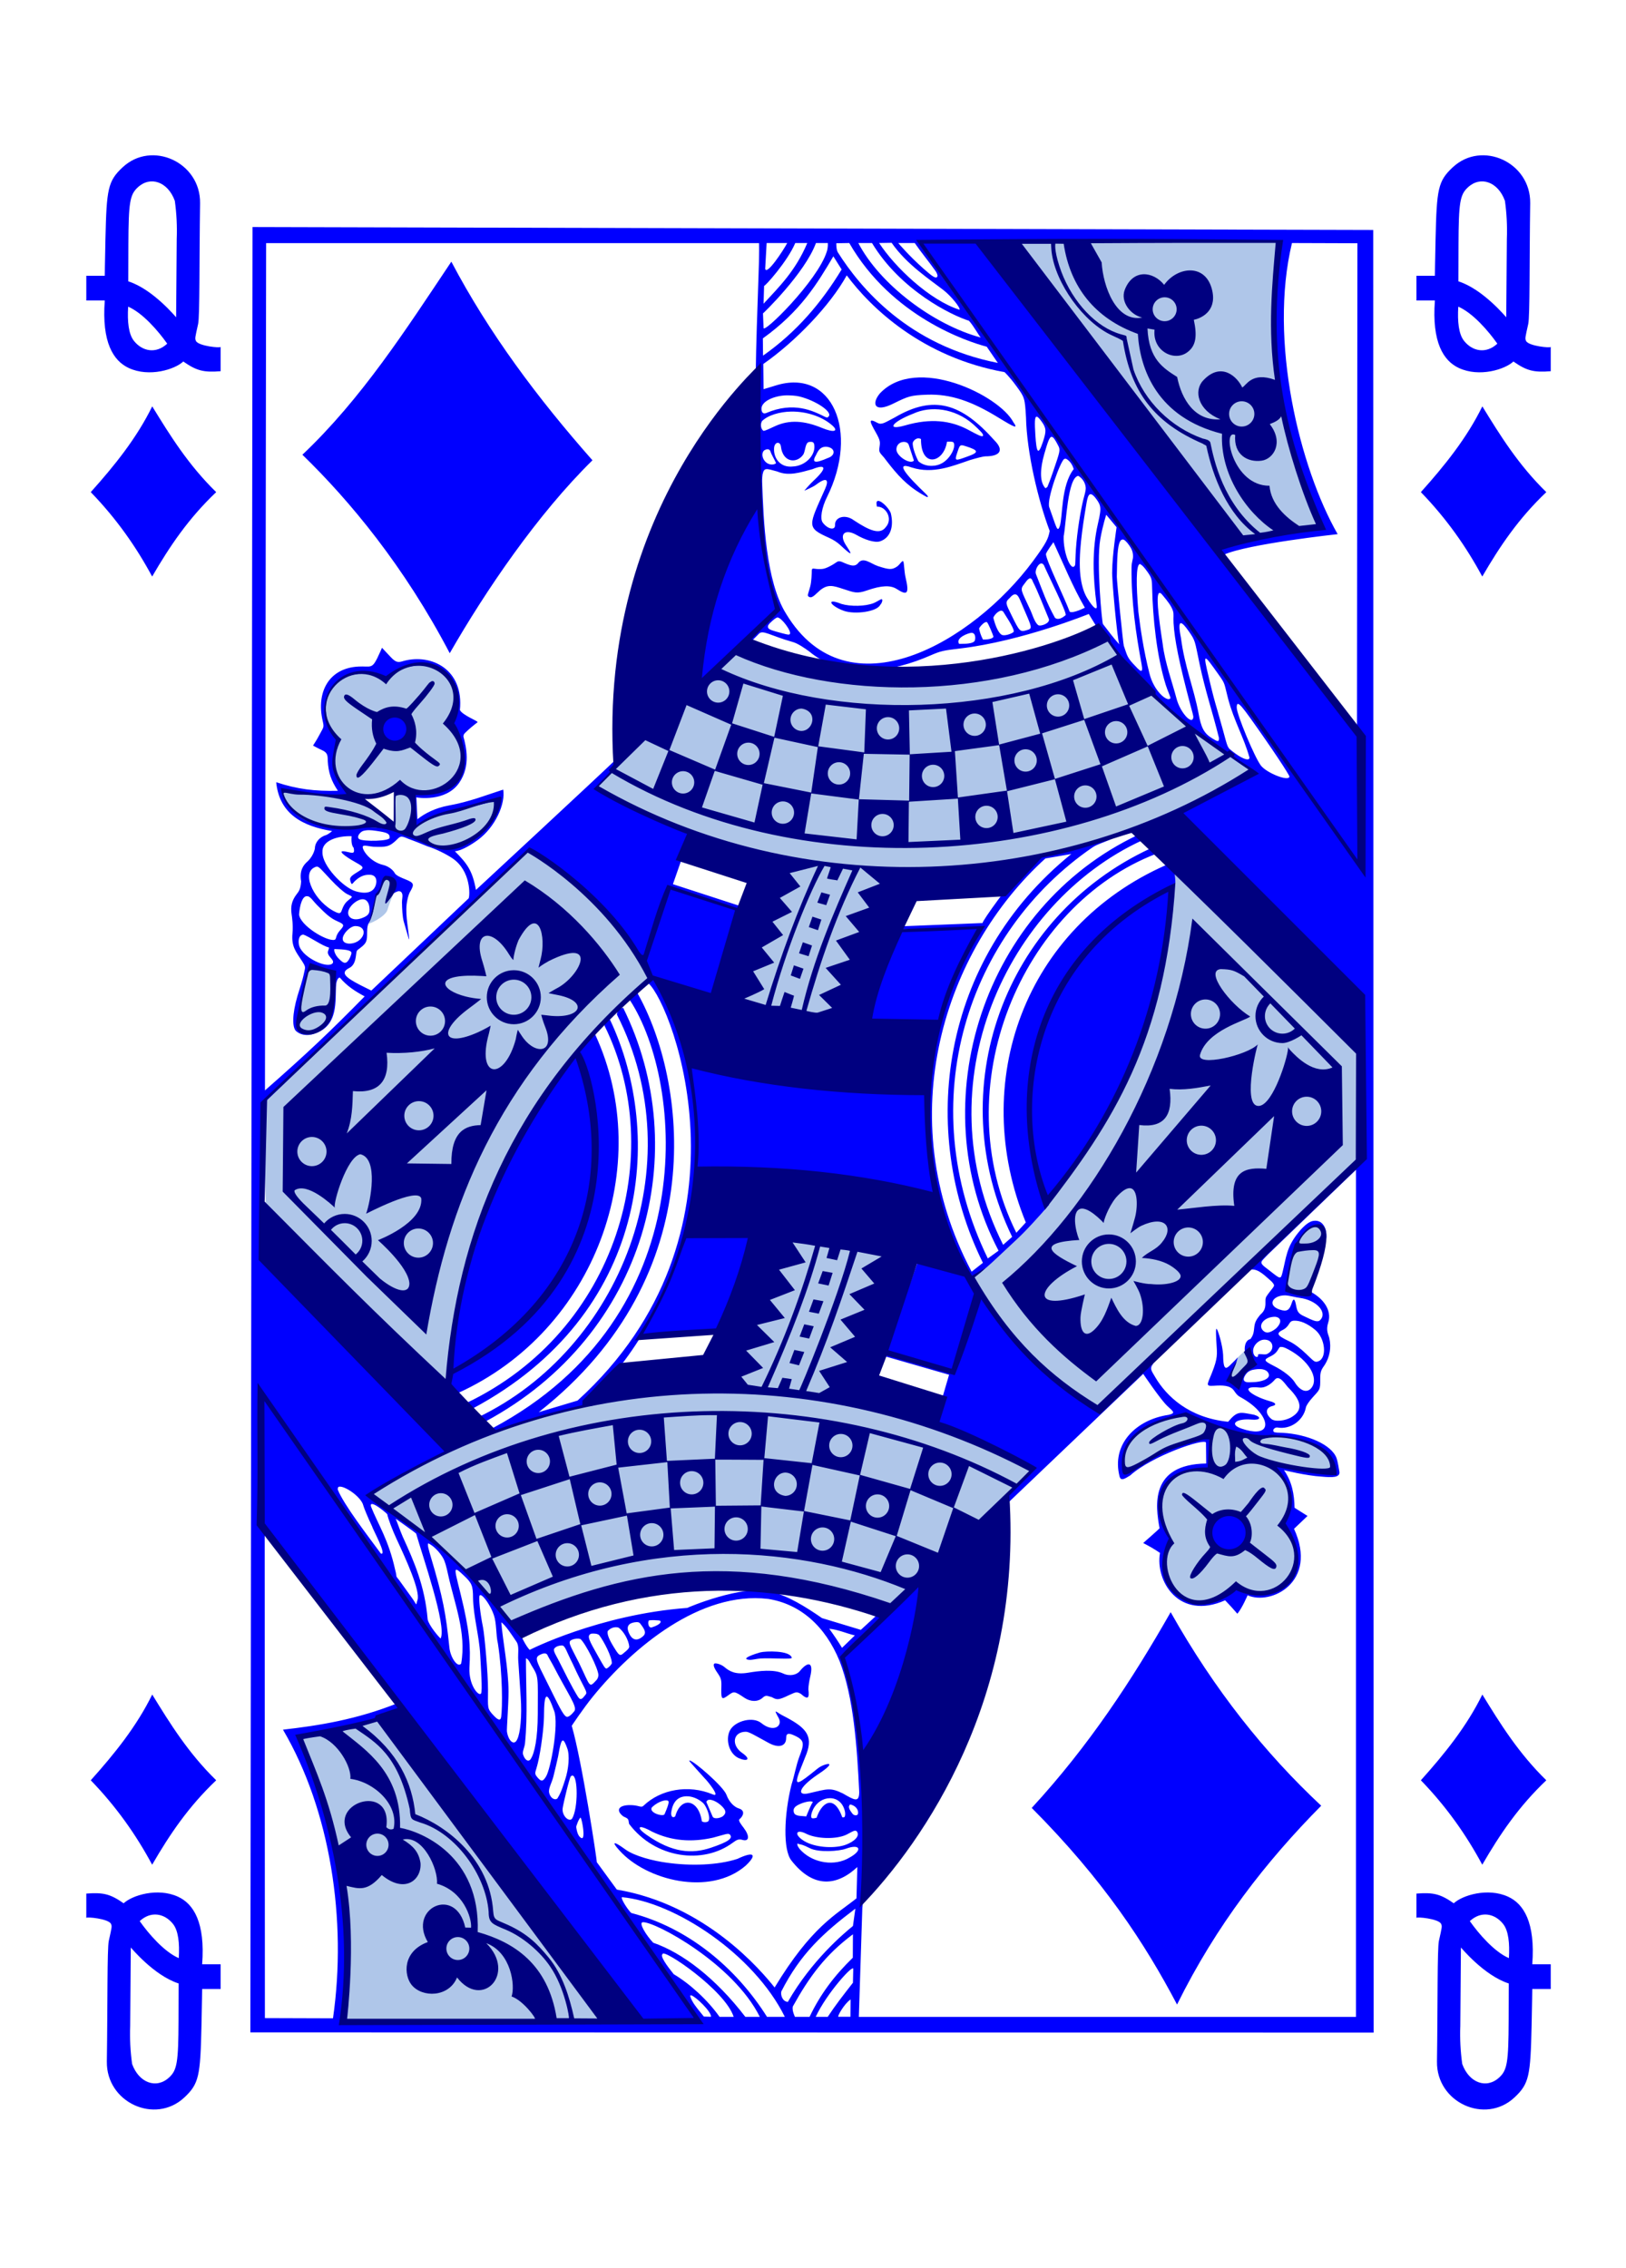 <?xml version="1.0" encoding="UTF-8" standalone="no"?>
<!-- Created with Inkscape (http://www.inkscape.org/) -->

<svg
   xmlns:dc="http://purl.org/dc/elements/1.1/"
   xmlns:cc="http://creativecommons.org/ns#"
   xmlns:rdf="http://www.w3.org/1999/02/22-rdf-syntax-ns#"
   xmlns:svg="http://www.w3.org/2000/svg"
   xmlns="http://www.w3.org/2000/svg"
   xmlns:xlink="http://www.w3.org/1999/xlink"
   xmlns:sodipodi="http://sodipodi.sourceforge.net/DTD/sodipodi-0.dtd"
   xmlns:inkscape="http://www.inkscape.org/namespaces/inkscape"
   width="224.25"
   height="312.781"
   id="svg18947"
   version="1.1"
   inkscape:version="0.48.3.1 r9886"
   sodipodi:docname="30-Diamond12.svg">
  <defs
     id="defs18949">
    <radialGradient
       gradientUnits="userSpaceOnUse"
       gradientTransform="matrix(0.972,-0.004,0.002,0.409,3227.78,-373.19)"
       r="74.727"
       fy="208.928"
       fx="44.15"
       cy="208.928"
       cx="44.15"
       id="radialGradient3939"
       xlink:href="#linearGradient3933"
       inkscape:collect="always" />
    <linearGradient
       id="linearGradient3933"
       inkscape:collect="always">
      <stop
         id="stop3935"
         offset="0"
         style="stop-color:#000000;stop-opacity:1;" />
      <stop
         id="stop3937"
         offset="1"
         style="stop-color:#000000;stop-opacity:0;" />
    </linearGradient>
    <linearGradient
       gradientTransform="translate(3141.98,-362.763)"
       gradientUnits="userSpaceOnUse"
       y2="294.384"
       x2="178.156"
       y1="294.384"
       x1="81.906"
       id="linearGradient3012"
       xlink:href="#linearGradient3006"
       inkscape:collect="always" />
    <linearGradient
       id="linearGradient3006">
      <stop
         id="stop3008"
         offset="0"
         style="stop-color:#ffffff;stop-opacity:1;" />
      <stop
         style="stop-color:#7f7f7f;stop-opacity:1;"
         offset="0.377"
         id="stop3014" />
      <stop
         id="stop3016"
         offset="0.802"
         style="stop-color:#ffffff;stop-opacity:1;" />
      <stop
         id="stop3010"
         offset="1"
         style="stop-color:#cccccc;stop-opacity:1" />
    </linearGradient>
    <linearGradient
       gradientUnits="userSpaceOnUse"
       y2="394.696"
       x2="156.749"
       y1="394.696"
       x1="65.224"
       id="linearGradient3810"
       xlink:href="#linearGradient3804"
       inkscape:collect="always"
       gradientTransform="translate(3141.98,-483.763)" />
    <linearGradient
       id="linearGradient3804">
      <stop
         id="stop3806"
         offset="0"
         style="stop-color:#000000;stop-opacity:1;" />
      <stop
         style="stop-color:#333333;stop-opacity:1"
         offset="0.5"
         id="stop3812" />
      <stop
         id="stop3808"
         offset="1"
         style="stop-color:#000000;stop-opacity:1;" />
    </linearGradient>
    <radialGradient
       gradientUnits="userSpaceOnUse"
       gradientTransform="matrix(0.791,4.4166814e-8,0,0.481,3167.995,-285.211)"
       r="43.142"
       fy="428.493"
       fx="114.593"
       cy="428.493"
       cx="114.593"
       id="radialGradient3030"
       xlink:href="#linearGradient3024"
       inkscape:collect="always" />
    <linearGradient
       id="linearGradient3024"
       inkscape:collect="always">
      <stop
         style="stop-color:#000000;stop-opacity:1"
         offset="0"
         id="stop3028" />
      <stop
         style="stop-color:#242424;stop-opacity:1;"
         offset="1"
         id="stop3026" />
    </linearGradient>
    <linearGradient
       y2="390.783"
       x2="183.78"
       y1="375.926"
       x1="145.602"
       gradientUnits="userSpaceOnUse"
       id="linearGradient3113"
       xlink:href="#linearGradient3101"
       inkscape:collect="always"
       gradientTransform="translate(3141.98,-483.763)" />
    <linearGradient
       id="linearGradient3101"
       inkscape:collect="always">
      <stop
         id="stop3103"
         offset="0"
         style="stop-color:#000000;stop-opacity:1;" />
      <stop
         id="stop3105"
         offset="1"
         style="stop-color:#000000;stop-opacity:0;" />
    </linearGradient>
    <linearGradient
       gradientUnits="userSpaceOnUse"
       y2="405.196"
       x2="116.814"
       y1="395.661"
       x1="113.006"
       id="linearGradient3107"
       xlink:href="#linearGradient3101"
       inkscape:collect="always"
       gradientTransform="translate(3141.98,-483.763)" />
    <linearGradient
       y2="459.141"
       x2="-128.625"
       y1="459.141"
       x1="-158.781"
       gradientTransform="matrix(0.438,7.9081918e-4,-6.5324466e-4,0.531,573.429,-3051.191)"
       gradientUnits="userSpaceOnUse"
       id="linearGradient3086"
       xlink:href="#linearGradient3833"
       inkscape:collect="always" />
    <linearGradient
       id="linearGradient3833">
      <stop
         id="stop3835"
         offset="0"
         style="stop-color:#000000;stop-opacity:1;" />
      <stop
         style="stop-color:#333333;stop-opacity:1"
         offset="0.5"
         id="stop3841" />
      <stop
         id="stop3837"
         offset="1"
         style="stop-color:#000000;stop-opacity:1" />
    </linearGradient>
    <linearGradient
       y2="463.516"
       x2="-281.156"
       y1="463.516"
       x1="-311.312"
       gradientTransform="matrix(0.438,7.9081918e-4,-6.5324466e-4,0.531,640.31,-3052.331)"
       gradientUnits="userSpaceOnUse"
       id="linearGradient3088"
       xlink:href="#linearGradient3851"
       inkscape:collect="always" />
    <linearGradient
       id="linearGradient3851">
      <stop
         id="stop3853"
         offset="0"
         style="stop-color:#808080;stop-opacity:1;" />
      <stop
         style="stop-color:#ffffff;stop-opacity:1;"
         offset="0.5"
         id="stop3859" />
      <stop
         id="stop3855"
         offset="1"
         style="stop-color:#808080;stop-opacity:1;" />
    </linearGradient>
  </defs>
  <sodipodi:namedview
     id="base"
     pagecolor="#ffffff"
     bordercolor="#666666"
     borderopacity="1.0"
     inkscape:pageopacity="0.0"
     inkscape:pageshadow="2"
     inkscape:zoom="12.28849"
     inkscape:cx="112.125"
     inkscape:cy="156.39062"
     inkscape:document-units="px"
     inkscape:current-layer="g11333"
     showgrid="false"
     fit-margin-top="0"
     fit-margin-left="0"
     fit-margin-right="0"
     fit-margin-bottom="0"
     inkscape:window-width="1205"
     inkscape:window-height="1207"
     inkscape:window-x="119"
     inkscape:window-y="119"
     inkscape:window-maximized="0"
     inkscape:snap-global="true"
     inkscape:snap-bbox="true"
     inkscape:bbox-paths="true"
     inkscape:bbox-nodes="true"
     inkscape:snap-bbox-edge-midpoints="true"
     inkscape:snap-bbox-midpoints="true"
     inkscape:snap-object-midpoints="true"
     inkscape:snap-center="true" />
  <g
     inkscape:label="Layer 1"
     inkscape:groupmode="layer"
     id="layer1"
     transform="translate(-247.874,-381.686)">
    <g
       style="display:inline"
       id="g11333"
       transform="translate(267.498,-15530.858)"
       inkscape:export-filename="C:\Users\MXY\Documents\SVG Deck(4-19-2011)\Finalized\Colorized - SVG_Vector_Playing_Cards_Version_1.3\COMBINED TEST.png"
       inkscape:export-xdpi="70"
       inkscape:export-ydpi="70">
      <path
         style="fill:#afc6e9;fill-opacity:1;stroke:none"
         d="m 119.752,15945.914 c 0,0 24.029,34.732 32.178,40.897 0.599,0.281 10.647,-1.638 10.647,-1.638 -5.15,-12.328 -8.462,-25.083 -5.12,-39.382 z m 13.352,54.93 c -16.566,4.675 -33.1,9.073 -51.059,1.451 l -19.612,18.949 c -0.163,0.488 25.415,11.506 25.817,10.3 l -6.295,20.096 14.514,3.196 6.663,-21.378 c 0,0 20.039,-1.922 29.339,-5.113 7.071,-2.427 14.384,-4.186 20.698,-9.457 -13.042,-7.838 -20.079,-18.137 -20.065,-18.044 z m -99.638,5.603 c -6.278,-3.853 -11.186,4.077 -6.589,8.036 -0.54,2.314 -0.724,5.755 1.514,7.269 2.056,1.299 5.892,-0.05 6.446,-0.04 0.04,0 0.099,4.163 -0.22,4.152 -0.595,-0.02 -2.84,-1.932 -4.225,-2.347 -4.68,-1.403 -11.262,-2.096 -11.145,-1.855 0.195,0.406 -1.166,1.366 4.056,4.644 1.94,1.218 8.068,-0.154 12.948,1.386 2.974,0.938 5.897,2.498 7.511,1.72 2.041,-0.853 4.421,-3.546 5.189,-5.739 0.216,-2.396 -12.245,2.788 -11.488,2.871 l -0.039,-4.828 c 5.022,0.552 9.554,-3.087 4.619,-9.327 3.675,-3.653 -1.466,-12.36 -8.578,-5.948 z m 20.921,22.088 c -12.35,12.45 -37.595,35.814 -37.595,35.814 l 0.27,17.438 24.663,22.069 c 1.954,-23.427 15.267,-45.293 27.944,-56.231 1.164,-3.326 -12.597,-17.923 -15.282,-19.09 z m 87.994,4.307 c -1.861,14.405 -3.552,34.05 -27.991,55.886 4.235,7.212 9.625,14.553 17.383,18.055 0.551,1.24 22.422,-22.63 35.877,-33.916 l -0.071,-15.288 z m -110.145,3.092 c -0.05,0.314 -0.953,4.098 -1.186,3.997 0.018,0.206 2.503,-0.922 2.784,-1.96 0.246,-0.91 0.816,-2.142 0.853,-2.316 -0.56,-3.895 -1.619,-1.13 -2.451,0.279 z m -9.149,10.07 c -0.888,2.144 -1.719,6.083 -1.412,8.646 4.375,2.19 5.564,-6.92 4.388,-7.791 -0.705,-0.298 -2.375,-0.876 -2.976,-0.855 z m 135.125,41.771 c -0.406,1.817 -0.32,2.356 0.489,2.71 1.416,0.622 2.053,-0.129 3.19,-3.087 0.677,-1.762 1.28,-4.411 0.734,-5.466 -2.684,-1.872 -4.102,4.471 -4.413,5.843 z m -66.171,-4.268 c -0.859,0 -1.685,0.08 -2.45,0.252 -7.222,1.652 -6.676,14.271 -7.901,19.303 -22.687,3.238 -28.687,4.779 -34.904,7.332 -9.665,3.971 -12.726,6.395 -15.284,8.393 1.607,-0.188 18.95,15.983 19.845,18.266 -1.103,-3.13 33.552,-10.748 52.01,-3.097 2.264,0.811 19.508,-16.735 18.964,-18.693 2.238,-3.919 -21.736,-8.321 -24.759,-10.769 -2.481,-13.351 16.748,-20.664 3.432,-20.276 -2.423,0.07 -5.886,-0.736 -8.952,-0.711 z m 60.338,14.999 c -0.427,0.505 -0.858,0.772 -1.413,1.363 l -1.266,1.67 0.922,1.491 2.363,-2.606 z m -16.916,16.791 c 2.489,-1.123 11.325,-5.406 11.704,-4.416 l -0.187,4.288 c -1.352,-0.443 -10.076,0.999 -5.03,10.005 -3.177,7.153 3.903,10.842 8.863,6.112 10.395,3.567 9.004,-6.834 6.859,-8.515 1.691,-2.626 -0.434,-8.217 -1.492,-8.237 0,0 9.071,2.046 8.184,0.431 -0.405,-0.737 -0.911,-2.008 -2.927,-3.355 -2.323,-1.551 -6.405,-0.988 -9.709,-1.678 -3.532,-0.739 -5.806,-2.003 -8.774,-2.181 -4.48,0.408 -8.662,4.341 -7.491,7.546 z m -101.093,33.76 -12.499,3.34 c 0,0 4.043,9.382 5.442,17.748 1.711,10.233 0.344,21.359 0.344,21.359 l 36.276,0.184 z"
         id="path3012"
         inkscape:connector-curvature="0"
         sodipodi:nodetypes="ccccccccccccscccccssssssccccccccccccccccccccscccccccsscccscscccccsccccccccccccccsssccccsccc" />
      <path
         style="fill:#0000ff;fill-opacity:1"
         d="m 66.945,16191.56 c -15.917,-22.718 -30.665,-44.327 -50.246,-68.144 0,0 0.016,-9.205 0.085,-18.335 l 60.155,86.255 z m 55.722,-29.682 c 7.886,-8.558 13.859,-17.679 19.161,-26.997 6.043,10.732 13.038,19.475 20.761,26.694 -7.572,7.655 -14.442,16.413 -19.88,27.42 -4.421,-8.412 -10.155,-17.187 -20.042,-27.117 z m -23.499,-6.998 c -0.513,-4.314 -1.392,-9.477 -2.655,-13.921 l 10.984,-10.356 c -1.185,9.254 -3.005,16.353 -8.328,24.277 z m 52.492,-32.639 c 2.458,3.265 -1.69,5.077 -3.256,3.624 -3.176,-2.946 1.476,-5.99 3.256,-3.624 z m -108.903,-20.56 c -1.822,1.168 3.275,-28.47 17.268,-43.786 8.511,24.378 -6.506,38.047 -17.268,43.786 z m 69.033,-0.11 -9.293,-2.508 4.627,-12.997 c 0,0 8.726,2.044 7.981,4.743 -2.422,8.786 -3.316,10.762 -3.316,10.762 z m -43.021,-4.996 c 2.516,-4.138 4.427,-8.698 6.186,-13.366 l 13.214,-1.831 -7.659,14.854 z m 56.01,-18.238 c -7.193,-14.322 1.281,-36.989 16.93,-43.227 -0.564,14.522 -5.07,29.233 -16.93,43.227 z m -48.342,-4.069 c 0.317,-5.087 -0.266,-10.418 -0.97,-15.141 l 32.711,4.359 1.143,13.712 z m 23.938,-21.784 c 1.109,-4.361 2.094,-7.991 4.234,-11.525 2.382,0.08 12.042,-1.513 10.81,0.364 -2.626,3.359 -3.883,8.813 -5.603,12.242 -1.805,-0.191 -9.983,1.217 -9.442,-1.081 z m -21.668,-2.498 c -3.308,-1.168 -7.832,-1.494 -9.591,-4.052 l 3.441,-10.905 10.192,3.127 z m 28.602,-104.046 7.987,-0.08 c 0,0 38.378,49.105 52.763,68.216 -0.479,1.944 0.161,18.429 0.161,18.429 -20.374,-28.673 -60.911,-86.569 -60.911,-86.569 z m -73.596,68.517 c -2.146,-2.304 1.267,-4.346 2.686,-2.287 1.25,1.813 -1.554,3.502 -2.686,2.287 z m 43.063,-8.052 c 0.124,-11.38 8.194,-24.885 8.11,-24.54 -0.093,-0.02 1.15,11.125 2.701,14.633 -0.418,0.617 -10.429,10.62 -10.811,9.907 z m -34.374,-3.777 c -6.256,-11.96 -13.775,-21.023 -20.322,-27.372 8.155,-7.713 14.269,-17.24 20.543,-26.626 5.179,9.845 11.912,18.843 19.462,27.394 -7.574,7.438 -14.731,17.975 -19.682,26.604 z"
         id="path3082"
         inkscape:connector-curvature="0"
         sodipodi:nodetypes="ccccccccccccccssscccccsccccccccccccccccccccccccccccccsssccccccccc" />
      <path
         style="fill:#0000ff;fill-opacity:1"
         d="m 15.205,15943.856 -0.3,248.976 154.914,0.03 -0.052,-248.602 z m 141.571,1.948 c -1.259,13.776 -1.479,24.572 5.669,38.859 -1.291,1.355 -11.018,1.738 -14.083,3.341 -0.056,0.386 0.787,1.051 0.787,1.051 3.207,-1.488 15.711,-2.846 15.711,-2.846 -5.237,-9.127 -9.545,-26.683 -6.302,-40.148 l 9.025,0.03 -0.057,66.338 c 0,0 0.71,12.805 0.977,20.019 -4.805,-6.21 -11.178,-14.884 -15.339,-21.323 -5.048,-7.101 -10.669,-15.433 -16.44,-23.249 -1.702,-2.463 -4.128,-5.657 -6.107,-8.534 -3.108,-4.443 -5.678,-7.891 -8.902,-12.674 -3.442,-4.951 -6.742,-9.446 -10.833,-15.196 -3.468,-4.895 -3.629,-5.474 -3.629,-5.474 z m -59.273,0.257 c 5.85,10.167 16.323,13.61 18.958,14.296 l 1.532,2.238 c -12.347,-2.419 -18.959,-10.346 -22.063,-15.247 -0.242,-0.381 -0.214,-1.258 -0.214,-1.258 z m -5.791,0 c -1.618,3.839 -3.883,6.045 -6.03,8.37 l 0.074,-2.469 c 0.067,0.155 3.214,-3.337 4.298,-5.901 z m 2.833,0 c 0,0 0.048,0.656 -0.148,1.196 -1.24,4.002 -8.937,11.6 -8.716,10.462 l -0.078,-1.96 c -0.033,0.09 5.782,-5.538 7.306,-9.698 z m -5.598,0 c -0.6,1.118 -2.838,4.493 -3.04,3.557 l 0.199,-3.557 z m 17.586,0 c 0.97,1.405 1.851,2.431 2.871,3.867 0.19,0.274 0.305,0.598 0.257,0.72 -0.155,0.399 -0.616,0.103 -1.89,-1.027 -2.09,-1.851 -3.512,-3.56 -3.512,-3.56 z m -7.784,0 1.89,0 c 3.915,6.503 10.94,9.963 13.372,10.72 0.649,0.715 1.348,2.023 1.62,2.312 -6.557,-1.776 -13.903,-7.32 -16.883,-13.036 z m 4.597,-0.03 c 2.085,3.009 5.353,5.119 7.193,6.559 0.99,0.776 2.297,2.36 2.175,2.674 -4.099,-1.295 -8.893,-5.839 -11.093,-9.205 z m -8.037,1.862 1.139,1.814 c -2.761,4.551 -6.222,8.651 -10.839,11.884 l -0.025,-2.378 c 5.239,-3.772 7.503,-7.564 9.725,-11.32 z m 1.848,2.629 c 3.291,4.432 10.384,11.294 21.759,13.344 0,0 0.646,0.585 1.588,1.867 1.195,1.627 1.214,1.692 1.372,4.359 0.106,4.882 1.692,11.506 3.267,15.674 -0.195,1.036 -0.377,1.564 -2.331,4.203 -8.142,10.997 -25.487,21.398 -34.033,7.201 -2.765,-4.412 -3.108,-12.752 -3.292,-18.211 -0.007,-0.459 0.028,-0.641 0.059,-0.979 0.206,-0.988 0.488,-0.832 2.03,-0.409 1.564,0.672 3.192,0.129 4.847,-0.321 1.884,-0.761 2.041,-0.174 0.224,1.522 -0.628,0.586 -1.398,1.483 -1.317,1.44 0.081,-0.05 1.138,-0.475 1.605,-0.831 1.452,-1.105 1.795,-0.681 1.257,0.535 -2.283,5.161 -2.688,5.366 0.523,6.8 0.669,0.299 1.126,0.632 1.502,0.96 2.196,2.066 1.407,0.953 0.793,0 -0.945,-1.485 -0.09,-2.269 1.504,-1.35 1.066,0.615 2.465,1.111 3.227,0.875 1.478,-0.481 1.929,-2.099 1.49,-3.881 -0.351,-0.985 -2.37,-2.724 -1.904,-0.903 1.213,-0.06 2.261,1.666 1.207,2.831 -0.796,1.072 -2.215,0.493 -4.391,-0.945 -1.203,-0.905 -2.663,-0.442 -2.606,0.669 0.038,0.747 -1.019,0.575 -1.706,-0.376 -0.381,-0.528 -0.123,-2.049 0.594,-3.489 4.512,-9.071 0.708,-17.867 -7.106,-15.387 -0.859,0.272 -1.634,0.494 -1.634,0.494 l -0.042,-3.471 c 4.486,-3.126 9.245,-8.112 11.513,-12.226 z m 4.562,16.285 c -1.178,1.422 -0.76,2.688 1.826,1.413 2.106,-1.038 2.398,-1.161 4.694,-1.243 3.258,-0.118 6.182,0.918 9.801,3.138 2.398,1.471 2.748,1.582 2.097,0.661 -1.937,-3.707 -13.388,-9.336 -18.418,-3.969 z m -11.065,0.424 c 2.261,0.57 4.431,2.064 4.053,2.682 -0.136,0.222 -0.267,0.265 -0.555,0.115 -1.654,-0.817 -4.291,-2.154 -8.103,-0.523 -0.42,0.179 -0.654,-0.1 -0.652,-0.606 0,-0.984 1.66,-1.769 3.409,-1.832 0.623,0 1.301,0.03 1.848,0.164 z m 13.136,2.876 c -1.348,0.7 -1.811,1.073 -2.383,0.761 -1.368,-0.748 -1.079,-0.162 -0.229,1.344 0.6,1.062 0.594,1.281 0.505,1.931 -0.097,0.708 -0.082,0.736 0.606,1.492 1.286,1.69 2.566,3.321 4.492,4.604 0.601,0.4 1.403,0.855 1.464,0.856 0.192,0 0.119,-0.147 -0.225,-0.482 -2.467,-2.372 -4.412,-4.498 -1.9,-3.596 2.925,0.954 5.707,-0.235 7.987,-1.01 0.93,-0.287 1.907,-0.528 2.149,-0.528 2.107,0 2.604,-0.875 1.257,-2.212 -4.557,-5.11 -8.339,-6.312 -13.722,-3.16 z m 10.813,0.957 c 0.942,0.871 1.439,1.344 1.344,1.57 -0.101,0.243 -0.826,-0.168 -2.042,-0.817 -2.445,-1.304 -5.217,-1.61 -8.681,-0.61 -2.689,0.776 -1.896,-0.456 1.101,-1.615 2.399,-1.107 5.71,-0.776 8.278,1.472 z m -25.111,-1.759 c 2.054,-0.03 4.194,0.641 5.624,1.874 0.998,0.861 0.268,1.062 -1.354,0.391 -2.453,-1.015 -4.521,-1.177 -6.534,-0.235 -0.632,0.297 -1.361,0.648 -1.56,0.629 -0.336,-0.228 -0.48,-0.889 -0.188,-1.358 0.809,-0.794 2.414,-1.276 4.011,-1.301 z m 33.857,0.704 c 0.151,0 0.378,0.247 0.716,0.721 0.614,0.863 0.638,1.288 0.128,2.799 -0.622,1.844 -0.871,1.544 -1.028,-1.028 -0.101,-1.669 -0.104,-2.504 0.184,-2.492 z m 2.037,2.781 c 0.234,-0.03 0.508,0.381 0.945,1.235 0.305,0.595 0.233,0.774 -0.72,3.565 -0.399,1.168 -0.774,2.098 -0.785,2.105 -0.293,0.232 -0.255,0.211 -0.381,0.05 -0.68,-0.869 -0.631,-2.562 -0.046,-4.593 0.444,-1.539 0.685,-2.32 0.987,-2.363 z m -17.992,0.318 c -0.018,4.07 3.163,3.276 3.584,0.354 0,0 0.789,-0.08 0.909,0.114 0.379,0.615 -0.501,2.384 -1.817,2.962 -0.96,0.429 -2.265,0.324 -3.045,-0.393 -0.218,-0.405 -0.879,-1.941 -0.756,-2.577 0.153,-0.373 0.51,-0.546 0.658,-0.561 0.172,-0.04 0.452,0.05 0.466,0.101 z m -0.976,2.956 c -0.504,0.603 -2.415,-0.618 -2.415,-1.534 0,-0.52 0.322,-0.875 0.708,-0.998 0.249,-0.07 0.491,-0.06 0.693,0.03 0.121,0.05 0.208,0.137 0.273,0.268 0.034,0.06 0.048,0.124 0.071,0.186 z m -14.444,-2.569 c 0.483,-0.05 0.653,0.01 0.709,0.458 0.163,1.365 -1.201,2.848 -2.971,2.928 -1.713,0.191 -2.637,-1.137 -2.585,-2.433 0,-0.985 0.851,-1.107 0.945,-0.329 0.272,2.247 2.192,2.377 3.07,1.136 0.332,-0.487 0.256,-1.685 0.832,-1.76 z m 21.032,0.457 c 0.136,-0 0.319,0.05 0.587,0.138 1.767,0.564 1.814,0.837 0.303,1.381 -1.802,0.649 -1.919,0.735 -1.496,-0.523 0.236,-0.701 0.306,-0.983 0.606,-0.996 z m -18.727,0.199 c 1.31,0.08 1.419,1.189 0.268,1.559 -1.715,0.757 -2.293,0.708 -1.629,-0.409 0.36,-0.791 0.683,-1.135 1.361,-1.15 z m -7.666,0.6 c 0.197,0.594 0.53,1.051 0.794,1.666 -0.269,0.267 -0.91,0.262 -1.319,-0.06 -0.755,-0.6 -0.696,-1.621 -0.151,-1.784 0.358,-0.173 0.589,-0.02 0.676,0.176 z m 40.987,1.188 c 0.428,0.293 0.725,0.834 0.857,1.299 -1.777,2.283 -1.497,6.545 -1.911,7.832 -0.358,1.047 -0.474,0.144 -1.462,-2.569 -0.399,-1.095 1.612,-6.537 2.077,-6.658 0.185,-0.09 0.315,0 0.439,0.1 z m 1.479,2.23 c 0.396,0.227 0.933,0.744 1.028,1.56 0.055,0.474 -0.179,1.103 -0.33,1.726 -0.359,1.48 -0.844,4.276 -1.019,6.86 -0.074,1.099 -0.07,2.088 -0.119,2.184 -0.535,1.047 -1.662,-1.771 -1.565,-4.016 0.35,-1.792 0.546,-8.067 2.006,-8.314 z m 2.51,3.222 c 0.251,0.349 0.41,0.616 0.488,0.917 0.134,0.522 0.022,1.146 -0.286,2.478 -0.815,3.529 -0.697,7.332 -0.165,11.237 0.112,0.822 -0.458,0.41 -1.321,-1.005 -0.479,-0.784 -0.785,-1.859 -0.931,-3.13 -0.301,-2.775 0.279,-6.537 0.772,-9.506 0.218,-1.313 0.37,-2.471 1.444,-0.991 z m 1.354,2.147 1.427,1.72 c 0,0 -0.609,3.956 -0.606,6.066 -0.1,0.791 0.709,9.386 0.973,10.082 -0.877,-0.983 -1.287,-1.561 -2.248,-2.795 -0.109,0.02 -0.942,-8.469 -0.367,-11.714 0.348,-1.964 0.821,-3.359 0.821,-3.359 z m 3.166,4.217 c 0.345,0.484 0.514,0.883 0.532,1.486 0.013,0.441 -0.204,0.78 -0.211,1.564 -0.04,4.676 0.592,9.089 1.387,13.343 0.281,1.522 -0.265,0.901 -1.168,-0.07 -0.828,-0.882 -0.842,-1.217 -1.284,-2.471 -0.088,-0.25 -0.969,-8.872 -0.962,-9.524 0.031,-2.679 0.108,-4.171 0.417,-4.815 0.101,-0.21 0.219,-0.315 0.41,-0.321 0.192,0 0.496,0.266 0.879,0.804 z m -6.113,8.596 c 0,0 -1.661,0.855 -2.096,0.554 -0.701,-1.912 -3.233,-7.033 -3.276,-7.941 0.045,-0.298 1.037,-1.645 1.037,-1.645 1.399,3.033 2.657,6.138 4.335,9.032 z m -31.266,-6.151 c -0.501,0.588 -1.098,0.343 -2.306,-0.188 -0.619,-0.19 -0.523,0.07 -1.547,0.597 -0.794,0.412 -1.072,0.423 -1.598,0.418 -0.693,-0.01 -0.943,-0.249 -0.945,0.239 0,0.27 -0.042,1.489 -0.205,2.119 -0.223,0.858 -0.418,1.236 -0.295,1.385 0.353,0.323 0.649,0.125 1.392,-0.593 1.233,-1.191 2.065,-0.849 3.439,-0.407 1.563,0.504 1.886,0.69 3.315,0.19 2.025,-0.707 3.244,-0.708 4.05,-0.194 1.389,0.884 1.809,0.832 1.236,-1.587 -0.185,-0.78 -0.198,-1.989 -0.311,-2.199 -0.129,-0.238 -0.482,0.44 -0.852,0.689 -0.707,0.475 -1.072,0.466 -2.666,-0.06 -0.944,-0.31 -2.002,-1.322 -2.709,-0.414 z m 25.629,0.316 c 0.617,1.453 3.071,6.309 2.997,6.851 -0.478,0.429 -1.118,0.742 -1.497,0.358 -1.227,-2.239 -1.595,-3.446 -2.592,-5.959 -0.298,-0.601 0.593,-2.132 1.093,-1.25 z m 13.182,-0.179 c 0.174,-0.02 0.537,0.337 0.807,0.698 0.841,1.124 0.891,1.264 0.918,2.468 0.097,4.369 0.646,9.512 1.877,13.477 0.242,0.78 0.702,1.729 0.652,1.858 -0.413,0.602 -2.327,-1.01 -2.904,-3.46 -0.797,-3.111 -1.263,-6.357 -1.516,-8.471 -0.321,-3.716 -0.319,-6.376 0.168,-6.57 z m -14.725,2.41 c 0.707,1.363 1.598,3.716 2.198,5.127 0.274,0.613 -1.125,1.097 -1.446,0.889 -0.558,-0.417 -0.823,-1.592 -1.189,-2.295 -1.167,-2.551 -1.377,-2.605 -0.73,-3.4 0.398,-0.552 0.873,-1.229 1.168,-0.321 z m 17.496,1.565 c 0.103,0 0.236,0.1 0.404,0.316 0.738,0.872 1.239,1.538 1.432,2.184 0.14,0.469 0.028,0.821 0.078,1.67 0.132,2.226 0.716,5.263 2.372,11.48 0.162,0.607 0.381,1.324 0.353,1.519 -0.16,1.141 -1.834,-0.708 -2.322,-2.62 -0.565,-2.169 -1.596,-4.94 -1.9,-7.502 -0.626,-4.066 -0.972,-7.048 -0.418,-7.047 z m -18.97,1.643 c 1.392,3.248 1.502,3.243 0.626,3.5 -0.927,0.272 -0.982,0.183 -2.071,-2.029 -0.794,-1.614 -0.951,-1.817 -0.283,-2.399 1.02,-1.202 1.287,-0.06 1.728,0.928 z m -19.389,-0.775 c -0.159,0 -0.625,0.357 -1.094,0.543 -1.15,0.455 -3.192,0.486 -4.437,0.111 -2.206,-0.886 -1.585,0.265 0.367,0.964 1.514,0.51 4.514,0.115 4.979,-0.828 0.286,-0.302 0.39,-0.794 0.186,-0.79 z m 16.773,1.708 c 1.243,1.921 1.616,2.689 1.406,2.838 -0.199,0.198 -1.183,0.57 -1.588,0.371 -0.508,-0.249 -0.95,-1.434 -1.173,-2.364 0.156,-0.454 0.972,-1.268 1.355,-0.845 z m -31.13,0.81 c 0.555,0 2,1.943 1.707,2.294 -0.082,0.179 -0.623,0 -1.888,-0.342 -0.423,-0.156 -1.378,-0.28 -1.075,-0.893 0.15,-0.278 1.036,-1.06 1.257,-1.059 z m 29.797,2.661 c -0.124,0.332 -1.061,0.41 -1.459,0.385 -0.343,-0.712 -0.432,-1.051 -0.528,-1.523 0.129,-0.283 0.771,-1.016 1.088,-0.872 0.19,0.169 0.802,1.659 0.899,2.01 z m 25.856,-1.872 c 0.198,0.01 0.541,0.354 1.051,1.083 0.963,1.377 0.832,1.277 1.523,4.565 0.784,3.73 1.723,6.386 2.671,10.195 0.013,0.633 -0.243,0.465 -0.945,0.04 -1.147,-0.698 -1.525,-1.474 -1.886,-3.496 -0.617,-3.339 -1.919,-6.429 -2.418,-10.374 -0.264,-1.305 -0.285,-2.02 0,-2.01 z m -28.903,1.332 c 0.677,-0.02 0.586,1.021 0.392,1.189 -0.495,0.432 -1.859,0.303 -2.093,0.327 -0.524,-0.822 1.26,-1.487 1.701,-1.516 z m 32.344,3.55 c 0.199,0.03 0.734,0.782 1.734,2.189 0.961,1.351 0.751,1.13 1.326,3.353 0.814,3.074 2.161,5.29 2.95,8.117 0,0.324 -0.392,0.282 -0.766,0.129 -0.729,-0.305 -1.379,-0.821 -1.996,-1.326 -0.422,-0.456 -0.419,-1.035 -1.666,-5.323 -0.45,-1.546 -0.567,-1.948 -1.129,-4.298 -0.47,-1.966 -0.68,-2.872 -0.454,-2.841 z m -104.232,9.18 c 3.269,6.015 2.059,8.683 -4.972,9.516 -0.508,-0.08 -0.029,3.082 -0.043,4.491 3.523,-2.015 7.783,-2.486 11.709,-3.752 -1.069,3.423 -2.946,7.302 -8.629,6.705 -5.94,-4.59 -12.932,-1.832 -17.676,-3.696 -2.58,-0.961 -3.565,-3.827 -3.596,-4.318 3.094,0.31 6.588,0.973 9.586,0.755 -3.275,-2.523 -2.317,-6.014 -1.856,-7.61 -3.832,-4.833 -0.633,-10.269 4.934,-9.004 0.575,0.13 1.711,0.69 1.711,0.69 5.37,-4.807 11.594,-0.291 8.832,6.223 z m 108.641,-2.926 c 0.222,-0.02 0.713,0.56 1.698,1.936 2.92,4.085 5.448,7.885 5.41,8.099 -0.126,0.704 -3.169,-0.529 -3.937,-1.537 -0.875,-1.148 -3.335,-7.059 -3.331,-7.998 0,-0.314 0.044,-0.489 0.161,-0.5 z m -118.913,17.495 c 1.519,0.223 1.943,0.352 1.927,0.945 0.13,0.505 -3.686,0.572 -4.203,0.198 -0.413,-0.298 0.12,-0.954 0.528,-1.11 0.591,-0.178 1.177,-0.116 1.748,-0.03 z m 105.185,0.542 c -21.318,10.069 -30.039,36.848 -19.279,57.371 l -1.481,1.07 c -10.55,-21.698 -2.702,-44.949 14.439,-56.692 0.694,-0.493 2.229,-0.874 2.943,-1.347 0,0 -6.993,1.595 -9.36,2.521 -0.48,-0.02 -1.891,0.481 -3.406,2.124 -1.325,1.227 -5.467,6.938 -5.334,7.136 l -11.006,0.443 0.01,0.408 10.802,-0.25 c -11.123,18.314 -8.391,35.74 -1.522,47.935 l 0.17,0.114 c 0.399,0.269 1.45,-0.5 3.629,-2.565 0.898,-0.85 2.029,-1.907 2.514,-2.349 1.347,-1.234 3.265,-3.363 4.584,-4.9 -7.479,-15.245 -0.101,-35.323 17.401,-44.371 0.03,-0.482 -0.187,-1.952 -0.187,-1.952 0,0 -0.661,-0.594 -1.052,-0.533 -19.499,8.589 -27.312,29.918 -19.384,49.314 l -1.308,1.423 c -9.962,-20.086 0.731,-45.191 19.377,-52.303 -0.01,-0.454 -0.413,-1.034 -0.914,-0.685 -20.129,9.345 -28.901,33.21 -19.041,53.553 l -1.242,1.097 c -11.218,-22.273 0.602,-47.23 19.132,-55.76 0.547,-0.126 -0.486,-0.802 -0.486,-0.802 z m -108.5,0.208 c 0,0 -0.141,1.185 0.278,1.591 0.192,0.846 -0.115,0.754 -0.835,0.582 -1.772,-0.422 -0.39,0.586 1.06,1.4 1.428,0.802 1.237,0.775 -0.009,1.564 -0.837,0.531 -0.75,0.731 -0.638,1.134 0.167,0.598 0.281,0.199 0.629,-0.119 0.729,-0.671 1.311,-0.838 1.959,-0.836 0.973,0 1.072,0.783 0.899,1.391 -0.387,1.275 -1.7,1.207 -2.776,0.89 -1.761,-0.519 -4.637,-3.573 -4.592,-5.37 -0.122,-1.612 2.081,-2.301 4.026,-2.227 z m 7.917,0.393 c 0.683,0.251 1.542,0.586 2.487,0.982 1.305,0.415 2.628,1.09 3.481,1.658 2.597,1.732 2.439,5.195 2.251,5.539 l -13.419,12.717 c 0,0 -0.758,-0.37 -1.472,-0.734 -2.256,-1.151 -2.798,-1.759 -1.546,-2.396 0.607,-0.309 0.803,-0.974 0.89,-1.624 0.116,-0.872 0.071,-0.722 0.592,-1.12 0.907,-0.69 0.95,-0.975 0.954,-2.124 0,-0.76 0.082,-1.11 0.358,-1.587 0.219,-0.379 0.451,-1.171 0.606,-2.079 0.026,-0.149 0.032,-0.522 0.062,-0.653 0.159,-0.711 0.384,-0.92 0.534,-1.082 0.15,-0.16 0.392,-0.708 0.56,-1.183 0.374,-1.059 0.304,-0.902 0.908,-0.785 0.878,0.17 0.752,0.683 0.656,1.496 -0.047,0.395 -0.31,0.671 -0.22,0.583 0.12,-0.119 0.659,-0.374 0.771,-0.399 0.281,-0.07 0.561,0.03 0.633,0.472 0.04,0.245 -0.067,0.697 -0.06,1.046 0.018,0.905 0.055,1.989 0.262,2.703 0.996,3.439 0.798,2.963 0.459,0.101 -0.082,-0.686 -0.177,-1.691 -0.078,-2.529 0.069,-0.59 0.239,-1.321 0.468,-1.72 0.589,-1.026 0.621,-1.229 -0.656,-1.735 -0.475,-0.187 -1.283,-0.516 -1.45,-0.843 -0.205,-0.402 -0.813,-0.948 -1.606,-1.134 -1.928,-0.454 -3.05,-2.316 -2.771,-2.592 0.182,-0.182 0.959,0.06 1.45,0.08 1.76,0.07 2.134,-0.03 2.914,-0.698 0.415,-0.357 0.602,-0.674 0.932,-0.697 0.349,-0 0.793,0.253 1.05,0.344 z m 91.339,2.061 c -18.027,14.584 -21.187,38.176 -12.194,56.382 l -1.556,1.223 c -11.302,-21.355 -3.711,-44.391 10.174,-56.99 z m -104.076,1.738 c 0.318,-0.03 0.666,0.437 1.932,1.79 0.852,0.911 1.74,1.702 2.207,1.968 1.059,0.508 0.827,0.296 -0.055,1.134 -0.902,1.034 -0.404,1.885 -1.482,1.367 -2.805,-1.317 -4.774,-5.196 -2.95,-6.131 0.138,-0.07 0.243,-0.117 0.349,-0.128 z m -1.395,4.079 c 0.068,-0 0.142,0.01 0.216,0.02 0.346,0.09 0.765,0.735 1.216,1.189 1.247,1.255 1.825,1.812 2.822,2.252 0.979,0.434 1.006,0.539 0.317,1.304 -0.251,0.278 -0.4,0.612 -0.459,0.798 -0.059,0.186 -0.074,0.423 -0.284,0.463 -1.092,0.21 -4.721,-1.991 -4.864,-3.51 0.117,-1.42 0.476,-2.476 1.037,-2.518 z m 7.69,0.422 c 0.63,-0.02 0.999,0.546 0.996,1.455 0,0.63 -0.357,0.886 -1.078,1.156 -1.541,0.577 -2.491,-0.526 -1.413,-1.743 0.453,-0.512 1.065,-0.856 1.496,-0.868 z m -0.941,3.703 c 1.163,0 1.499,0.985 0.647,1.831 -0.801,0.794 -2.417,0.799 -2.414,-0.08 0,-0.684 1.027,-1.76 1.767,-1.758 z m -7.209,1.174 c 0.787,0.231 2.701,1.611 3.543,1.773 0.045,0.466 -0.515,0.592 0.279,1.467 0.361,0.397 0.392,0.668 0.078,0.835 -0.96,0.512 -4.288,-1.106 -4.51,-2.771 -0.108,-0.813 0.162,-1.276 0.61,-1.304 z m 4.341,1.993 c 1.145,0.05 2.44,0.08 2.303,0.628 -0.099,0.397 -0.508,1.444 -1.032,1.248 -0.255,-0.09 -0.502,-0.349 -0.679,-0.519 -0.611,-0.585 -0.773,-1.365 -0.592,-1.357 z m 43.289,4.738 c 3.335,3.019 15.449,34.556 -9.796,57.53 l -5.357,1.606 c 24.239,-19.032 20.206,-46.051 13.666,-57.708 0,-0.342 -0.095,-0.303 -0.698,0.243 -0.528,0.478 -0.584,0.582 -0.372,0.67 7.392,11.374 10.155,43.501 -18.968,59.003 -0.489,0.507 0.5,0.43 0.5,0.43 0.051,-0.418 13.113,-3.591 12.192,-3.672 12.174,-10.76 22.773,-36.424 9.579,-58.793 -0.319,-0.21 -0.744,0.691 -0.744,0.691 z m -4.205,3.571 -0.17,0.711 c 10.566,20.745 0.48,46.159 -19.161,55.565 0.323,0.238 0.682,0.401 1.043,0.57 22.282,-11.997 28.706,-37.391 18.987,-57.058 z m -1.767,1.471 -0.123,0.753 c 8.748,17.655 1.803,42.155 -19.074,52.094 -0.198,1.068 0,0.756 0.98,0.705 24.156,-12.954 26.428,-37.589 18.869,-53.587 z m -1.5,2.117 c -0.682,0.902 -1.931,1.368 -2.346,2.529 7.018,18.548 -2.052,36.402 -17.406,43.928 -0.012,0.933 -0.682,3.243 0.943,2.874 18.97,-8.594 27.223,-31.434 18.929,-49.414 0,0 -0.108,0.08 -0.12,0.09 z m 95.284,35.861 c 0.698,0.05 1.325,0.26 1.973,0.345 2.356,0.306 3.885,2.023 2.832,3.068 -0.346,0.343 -0.829,0.146 -2.36,-0.603 -0.703,-0.344 -0.816,-0.666 -0.962,-1.442 -0.175,-0.93 -0.36,-1.024 -0.597,-0.303 -0.239,0.73 -0.496,1.182 -1.3,0.998 -2.259,-0.526 -1.405,-2.081 0.414,-2.063 z m -25.205,15.791 c -5.658,-3.211 -12.645,-9.001 -16.64,-15.58 -1.986,3.726 -4.319,10.507 -4.319,10.507 l -8.881,-2.48 -0.104,0.185 8.778,2.529 -0.856,2.929 c -0.092,0.317 -1.452,3.65 -1.452,3.65 l 13.71,6.398 c -0.849,1.33 -1.776,2.188 -2.954,3.428 -0.666,0.699 -0.684,1.606 -0.684,1.606 l 19.009,-18.132 c 0,0 2.452,3.637 3.364,4.461 0.855,0.774 1.121,0.961 0.123,1.192 -4.466,0.654 -7.933,4.036 -6.724,8.572 0.195,0.505 0.589,0.32 1.436,-0.213 2.965,-2.686 10.213,-5.172 10.461,-4.54 l 0.029,2.888 c -7.803,0.113 -7.003,5.85 -6.432,8.926 0,0.07 -2.256,2.039 -2.256,2.039 0.798,0.418 1.579,0.852 2.317,1.367 -0.686,3.827 2.575,9.374 8.98,6.535 0.554,0.568 1.077,1.139 1.687,1.851 0.655,-0.759 1.411,-2.546 1.411,-2.546 3.181,1.439 9.783,-1.783 6.406,-9.165 l 1.862,-1.774 -1.788,-1.128 c -0.046,-1.876 -0.337,-3.553 -1.457,-5.188 0,0 3.004,0.766 5.226,0.895 l 0,0 c 1.372,0.124 2.529,0.159 2.414,-0.671 -0.034,-0.244 -0.239,-1.439 -0.373,-1.83 -0.663,-1.933 -4.101,-3.353 -7.441,-3.541 -0.545,-0.03 -1.132,-0 -1.248,-0.155 -0.218,-0.265 0.173,-0.641 0.532,-0.578 1.829,0.318 3.588,-1.034 3.905,-2.753 0.063,-0.302 0.436,-0.854 0.973,-1.442 0.952,-1.042 1.026,-1.014 1.008,-2.519 -0.012,-1.045 0.171,-1.277 0.653,-1.977 0.622,-0.998 0.911,-2.302 0.598,-3.65 -0.099,-0.427 -0.504,-1.031 -0.159,-2.095 0.561,-1.732 -0.671,-3.316 -2.287,-4.218 -0.129,-0.04 -0.09,0.09 -0.197,0.218 -1.466,0.456 -3.251,-0.594 -3.251,-0.594 -0.368,-0.181 1.248,-9.573 4.597,-8.734 0.557,0.337 0.792,1.969 0.75,1.999 0.154,0 0.238,-0.961 0.021,-1.6 -0.227,-0.669 -0.747,-1.307 -1.746,-1.118 -0.775,0.146 -1.669,1.174 -2.073,1.69 -1.564,1.993 -1.582,3.266 -2.105,5.387 -0.251,1.003 -0.279,0.945 -1.666,-0.139 -0.996,-0.779 -1.479,-1.027 -1.132,-1.484 0.156,-0.205 0.801,-0.853 0.801,-0.853 l 12.124,-11.666 0,116.827 -68.56,0 0.48,-15.014 c 1.287,-10.556 -0.977,-32.725 -2.69,-34.809 1.321,-1.484 5.419,-5.061 5.194,-5.223 l -0.543,-0.322 -2.167,1.993 -5.351,-1.62 c -2.283,-1.577 -4.612,-3.034 -7.029,-3.654 -3.946,-1.013 -11.546,2.214 -11.553,2.247 -12.141,0.899 -21.864,5.83 -21.728,5.792 -0.529,-0.486 -1.228,-2.035 -1.247,-2.027 -6.258,-8.709 -12.411,-13.588 -20.817,-19.54 l 10.647,-5.882 -25.23,-26.359 -0.222,-21.406 36.548,-34.941 c 0.215,-0.603 11.66,8.084 15.922,15.153 0.817,-3.456 2.339,-6.593 3.607,-9.987 0.133,-0.31 7.271,2.639 9.389,2.765 0.317,0.02 0.572,-0.316 0.572,-0.316 l -9.422,-3.063 1.927,-5.519 c 0,0 0.671,-1.499 -0.086,-1.748 -4.295,-1.389 -8.325,-3.838 -12.433,-5.924 0,0 1.919,-2.133 1.947,-2.227 0.028,-0.08 0.805,-1.233 0.619,-1.628 -2.089,2.027 -19.141,17.841 -19.141,17.841 -0.485,-2.714 -1.248,-3.662 -2.905,-5.337 0.903,-0.05 2.317,-0.937 3.134,-1.532 2.499,-1.821 3.859,-5.069 3.532,-6.967 -2.399,0.763 -4.565,1.658 -7.57,2.203 -1.688,0.307 -3.29,1.07 -4.262,1.888 l -0.149,-3.029 c 0.009,0.04 4.043,0.708 5.912,-2.002 1.611,-2.334 0.951,-5.006 0.581,-6.368 0.042,-0.303 -0.048,-0.269 0.647,-0.91 0.513,-0.472 1.312,-1.082 1.312,-1.082 0.034,-0.172 -2.085,-0.957 -2.443,-1.674 0.564,-5.613 -3.92,-7.78 -7.716,-6.782 -0.709,0.213 -1.048,0.346 -1.892,-0.593 -0.126,-0.14 -1.138,-1.21 -1.138,-1.21 0,0 -0.447,1.031 -0.676,1.482 -0.744,1.468 -0.949,1.026 -2.554,1.105 -4.065,0.2 -5.879,3.482 -4.946,7.511 0.219,0.946 0.121,0.801 -0.5,1.996 -0.317,0.611 -0.835,1.391 -0.835,1.391 0,0 0.746,0.413 1.248,0.637 0.744,0.334 0.783,0.722 0.78,1.464 0.104,1.635 0.463,2.73 1.403,4.134 -3.185,0.08 -5.628,-0.224 -8.511,-1.181 0.441,4.434 3.71,6.085 7.713,6.735 0,0 -0.42,0.393 -0.862,0.567 -0.937,0.272 -1.523,1.095 -1.514,1.831 -0.135,0.704 -0.59,1.41 -1.009,1.786 -0.623,0.54 -1.136,1.3 -0.89,2.77 -0.063,1.066 -0.32,1.374 -0.633,1.78 -0.628,0.817 -0.84,1.63 -0.684,2.703 0.073,0.5 0.227,1.57 0.124,2.675 -0.172,1.843 0.488,2.534 1.326,3.832 0.543,0.841 0.428,0.862 0.303,1.472 -0.301,1.465 -0.615,2.218 -0.941,3.332 -0.728,2.492 -0.756,4.381 -0.161,4.868 0.898,0.733 1.914,0.512 2.386,0.366 3.542,-1.093 2.929,-4.571 3.115,-6.905 0.101,-0.601 0.306,-0.888 0.505,-0.861 1.002,1.172 2.06,1.851 3.424,2.589 -4.714,4.797 -7.793,7.733 -13.752,12.966 l 0.162,-116.854 67.979,0 c 0,0 0.071,0.864 -0.091,5.093 -0.294,8.593 -0.656,17.595 -0.092,26.356 0.095,3.031 0.032,6.025 0.468,9.025 0.424,2.923 0.612,6.074 1.978,8.796 0.549,1.476 0.567,1.362 -1.525,3.294 -1.026,0.948 -1.897,1.957 -1.859,2.136 0.012,0.06 -0.046,0.281 0.112,0.155 0.105,-0.09 0.862,-0.834 0.946,-0.933 0.566,-0.668 1.514,0.19 4.748,1.102 0.634,0.178 1.528,0.776 2.212,1.271 4.834,4.073 11.636,2.803 16.72,0.581 1.443,-0.63 1.797,-0.695 4.116,-0.97 8.588,-1.018 17.763,-4.771 17.744,-4.758 l 1.121,1.836 c 0,0 0.422,-0.08 0.722,0.384 4.94,9.329 21.065,19.988 20.778,19.494 l -10.54,5.836 c 7.674,9.481 25.222,25.566 25.222,25.566 l -0.404,23.119 c -4.711,3.768 -8.855,8.087 -12.998,12.305 -1.191,1.179 -2.032,1.852 -1.58,1.874 1.075,-0.163 2.004,0.897 2.879,1.632 0.554,0.619 0.42,0.563 -0.219,1.406 -0.449,0.593 -0.614,0.765 -0.616,1.193 0.016,0.83 0.01,1.386 -0.728,2.008 -0.459,0.575 -0.721,0.944 -0.803,1.627 -0.083,0.68 -0.076,1.117 -0.545,1.72 -0.794,0.169 -0.869,1.325 -0.729,1.842 0.831,0.824 0.452,1.716 0.529,1.529 -1.588,1.723 -3.254,3.217 -2.19,0.808 0.48,-0.898 0.647,-1.641 0.647,-1.641 0,0 -0.765,0.792 -1.165,1.166 -0.612,0.567 -0.836,0.233 -0.854,-1.526 -0.079,-1.331 -0.64,-3.189 -0.863,-3.544 -0.125,-0.198 -0.146,0.146 -0.087,1.427 0.077,1.687 0.278,2.176 -0.316,3.859 -0.802,2.275 -1.373,2.597 -0.069,2.518 1.234,-0.08 2.277,-0.09 2.817,0.649 0.182,0.248 0.416,0.673 0.915,0.924 1.015,0.555 1.823,1.17 2.387,1.784 1.825,1.985 1.301,3.758 -2.227,2.556 -1.858,-0.634 -0.641,-1.432 1.356,-1.247 1.227,0.115 1.433,-0.339 0.372,-0.664 -1.975,-0.365 -2.293,-0.588 -3.595,0.961 -5.469,-0.541 -8.54,-3.598 -10.016,-6.089 -0.617,-1.042 -0.806,-1.241 -0.376,-1.831 0.169,-0.232 0.067,-0.161 -0.225,0.161 -0.291,0.321 -1.086,0.591 -1.349,0.823 -1.837,1.832 -3.7,3.801 -5.355,5.293 z m 23.805,-12.838 c 0.929,0.114 0.91,0.894 0.082,1.643 -0.779,0.589 -1.312,0.703 -1.752,0.26 -0.77,-0.775 0.224,-1.909 1.67,-1.903 z m 2.703,0.539 c 0.748,0 1.703,0.342 2.837,1.284 1.353,1.125 1.663,3.848 0.42,4.319 -0.52,0.198 -0.601,0 -1.711,-1.049 -0.748,-0.711 -1.559,-1.355 -2.358,-1.735 -1.631,-0.776 -1.84,-1.07 -0.738,-1.598 0.232,-0.12 0.533,-0.4 0.67,-0.62 0.283,-0.453 0.369,-0.598 0.881,-0.601 z m -1.762,3.626 c 0.216,0.01 0.506,0.139 0.959,0.381 2.75,1.502 4.094,3.856 3.163,5.185 -0.61,0.872 -1.604,0.539 -2.361,-0.697 -0.426,-0.696 -1.559,-1.587 -2.845,-2.239 -1.472,-0.747 -1.504,-0.853 -0.441,-1.363 0.436,-0.209 0.764,-0.505 0.977,-0.881 0.248,-0.436 0.268,-0.393 0.546,-0.386 z m 0.881,5.611 c 2.077,2.071 1.84,3.192 0.49,4.035 -0.921,0.575 -2.399,0.72 -2.884,0.243 -0.783,-0.684 -0.762,-1.469 0.103,-1.72 0.807,-0.173 0.505,-0.497 -0.249,-0.688 -2.694,-0.765 -4.349,-2.195 -1.421,-1.884 0.84,0.08 1.654,-0.564 2.093,-1.086 0.635,-0.771 1.493,0.726 1.868,1.1 z m -141.663,0.797 60.628,86.795 -49.014,-0.1 c 0,0 -0.184,-0.637 0.215,-5.84 0.59,-7.058 -0.316,-13.18 -1.987,-20.069 0.211,-0.02 -2.347,-8.364 -4.336,-12.44 -0.362,-0.853 -0.303,-0.935 0.872,-1.086 3.47,-0.558 7.207,-1.398 10.673,-2.864 1.611,-0.142 3.977,0.487 3.849,0.289 -0.058,-0.1 -2.096,-1.963 -2.096,-1.963 -5.66,2.261 -10.882,3.089 -15.798,3.65 6.525,11.106 8.854,26.224 6.897,39.805 l -9.391,-0.03 -0.029,-66.836 z m 10.836,12.855 c 0.856,-0.03 2.99,1.472 3.25,2.605 0.053,0.232 0.608,1.625 1.23,2.919 0.012,0.239 2.114,4.035 1.191,3.704 -1.837,-2.497 -5.12,-6.748 -5.946,-8.82 0,-0.275 0.035,-0.399 0.275,-0.408 z m 6.549,3.797 c 0.115,0.627 0.75,2.266 1.252,3.347 1.309,2.816 3.335,7.232 2.923,8.489 -0.278,0.846 0.009,0.803 -0.734,-0.243 -0.363,-0.512 -1.495,-2.091 -1.767,-2.455 -0.663,-0.889 -0.217,-0.08 -0.595,-1.522 -0.903,-4.096 -2.361,-6.247 -3.308,-8.64 -0.338,-1.124 1.795,0.571 2.229,1.024 z m 1.165,0.624 c 0.176,0.123 2.579,1.813 2.822,2.056 0.852,3.028 4.257,12.732 3.376,14.465 -0.307,-0.24 -1.605,-1.806 -1.785,-2.611 -0.393,-4.64 -1.865,-7.976 -3.444,-11.434 -0.444,-1.043 -0.794,-2.086 -0.968,-2.476 z m 4.52,3.407 c 0.761,0.371 1.548,1.221 1.994,1.98 0.298,0.515 0.451,1.121 0.732,2.397 0.871,3.959 2.532,7.972 1.785,12.196 -0.466,0.632 -1.479,-0.801 -1.624,-2.211 -0.48,-4.679 -0.892,-6.92 -2.537,-12.422 -0.319,-1.066 -0.561,-1.903 -0.349,-1.94 z m 3.859,3.629 c 0.162,0 0.495,0.309 1.051,0.831 1.08,1.014 1.232,1.387 1.239,3.069 0.035,2.472 0.859,5.295 0.986,7.791 0.074,1.44 0.338,5.166 0.115,5.387 -0.314,0.434 -1.709,-1.145 -1.601,-3.565 0.178,-2.909 0.033,-5.098 -1.207,-10.131 -0.573,-2.326 -0.863,-3.32 -0.615,-3.378 0.009,0 0.021,-0 0.032,0 z m 111.934,-14.693 c 4.332,2.781 2.804,7.912 1.877,8.543 5.982,7.558 -3.317,11.429 -6.268,8.711 -4.368,4.34 -11.864,0.703 -8.977,-6.451 0,0 -5.486,-10.479 5.333,-9.779 0,0 0.186,-4.234 -0.119,-4.428 -3.862,-0.259 -9.112,3.459 -10.599,4.488 -0.825,0.499 -1.006,0.26 -1.006,0.26 -0.206,-2.197 -0.211,-3.203 0.682,-4.429 1.559,-2.138 4.135,-2.861 7.52,-3.604 4.188,1.289 8.176,3.314 12.057,2.998 2.137,0.01 4.323,0.358 6.394,1.47 1.398,0.659 2.125,3.133 2.125,3.133 -2.193,1.147 -9.019,-0.912 -9.019,-0.912 z m -2.06,-15.54 c 0.018,-0.751 0.865,-1.587 1.7,-1.49 1.146,0.09 1.296,1.441 0.277,1.941 -0.294,0.239 -1.246,-0.113 -1.298,0.15 0.07,0.463 -0.396,0.268 -0.486,0.101 -0.158,-0.196 -0.194,-0.477 -0.193,-0.702 z m -0.695,2.959 c 0.421,-0.295 0.773,-0.321 1.196,-0.376 0.651,-0.08 1.482,0.02 1.667,0.7 0.181,0.67 -1.102,1.063 -2.141,1.081 -0.529,0.01 -1.14,0.112 -1.299,-0.259 -0.149,-0.348 0.363,-0.989 0.576,-1.146 z m -131.111,-47.793 c 0.836,-2.905 0.314,-4.531 1.707,-8.112 l 3.391,1.129 c 0,0 0.144,3.512 -0.54,5.469 -0.684,1.955 -2.933,3.514 -4.558,1.514 z m 25.259,78.568 c 0.4,0.05 1.383,1.447 1.826,2.726 0.407,1.185 0.273,2.691 0.569,3.969 0.666,4.378 0.626,8.764 0.45,10.089 -0.088,0.661 -0.514,0.391 -1.097,-0.238 -0.847,-0.916 -0.73,-0.935 -0.72,-3.478 0.009,-2.179 -0.475,-7.564 -0.697,-8.659 -0.412,-2.023 -0.583,-3.954 -0.486,-4.285 0.027,-0.1 0.082,-0.133 0.156,-0.124 z m 39.66,0.524 c 4.367,0.695 7.858,3.676 9.858,8.584 1.931,4.99 2.406,11.799 2.706,18.059 -0.021,1.498 -0.638,1.12 -2.255,0.189 -1.767,-0.863 -2.143,-0.613 -4.723,-0.02 -1.609,0.368 -1.464,-0.726 1.184,-2.542 0.902,-0.589 1.951,-1.374 1.606,-1.491 -0.175,-0.06 -0.981,0.157 -1.565,0.628 -2.598,2.1 -3.303,2.61 -2.553,0.569 0.189,-0.516 0.791,-1.948 1.043,-2.633 0.941,-2.565 -0.143,-3.663 -3.339,-5.286 -0.8,-0.407 -1.326,-1.084 -0.528,0.335 0.653,1.16 -0.697,2.096 -2.368,0.738 -1.161,-0.943 -3.495,-0.315 -4.248,0.863 -0.73,1.141 -0.339,3.269 1.099,3.958 1.267,0.546 1.74,0.153 0.514,-0.697 -1.577,-1.092 -1.27,-2.937 0.501,-2.931 0.437,0 1.21,0.49 3.162,1.551 1.397,0.756 2.392,0.437 2.393,-0.692 0,-0.756 0.433,-0.693 1.352,-0.239 1.237,0.611 1.102,1.165 0.448,2.874 -0.441,1.195 -0.66,2.552 -1.064,3.799 -1.042,4.201 -1.181,8.96 -0.029,10.443 3.066,3.943 6.322,3.525 9.109,0.919 l -0.119,4.319 c -2.842,2.282 -6.163,3.837 -11.29,12.294 -1.788,-2.246 -9.459,-11.426 -21.76,-13.5 l -2.768,-3.788 c 0.048,-0.235 -2.068,-14.086 -3.452,-18.801 0,0 1.522,-2.311 2.904,-4.014 5.523,-6.805 14.859,-14.592 24.181,-13.485 z m -16.043,3.931 c -0.473,0.15 -0.627,-0.793 -0.369,-0.973 0.569,-0.05 0.77,-0.03 1.34,0.01 0.43,0.03 0.42,0.519 -0.971,0.961 z m -20.758,-0.706 c 0.614,0.437 1.364,1.615 2.097,2.689 0.406,0.593 0.176,1.578 0.239,2.551 0.089,1.378 0.242,3.651 0.34,5.047 0.19,2.723 -0.066,5 -0.463,5.823 -0.407,0.982 -1.232,0.303 -1.436,-1.042 -0.049,-0.323 0.22,-3.663 0.22,-5.497 0,-3.154 -0.806,-7.047 -0.996,-9.571 z m 18.62,-0.02 c 0.217,-0 0.382,0 0.526,0.18 0.662,0.848 0.931,1.361 0.328,1.826 -0.8,0.667 -1.528,0.499 -1.971,-0.769 -0.285,-0.904 0.388,-1.189 1.118,-1.237 z m -2.466,0.748 c 0.714,0.478 1.423,1.738 1.497,2.646 -0.046,0.25 -0.265,0.462 -0.744,0.849 -0.475,0.436 -0.625,0.407 -1.156,-0.429 -0.832,-1.299 -1.221,-2.155 -1.058,-2.604 0.416,-0.432 0.957,-0.604 1.461,-0.462 z m 29.078,0.164 c 1.192,0.102 2.369,0.646 3.529,0.92 l -1.77,1.711 c -0.526,-0.877 -1.126,-1.754 -1.76,-2.631 z m -31.723,0.892 c 0.654,0.851 1.794,3.077 1.733,3.904 -0.167,0.281 -0.425,0.533 -0.699,0.69 -0.218,0.06 -0.413,-0.322 -1.151,-1.627 -1.282,-2.268 -1.658,-2.907 -0.992,-3.18 0.35,-0.04 0.882,-0.02 1.11,0.213 z m -2.586,0.528 c 0.713,0.634 2.424,4.014 2.474,4.965 -0.019,0.268 -0.099,0.5 -0.258,0.679 -1.076,1.157 -0.803,0.971 -2.405,-2.326 -1.353,-2.712 -1.71,-2.98 -0.815,-3.284 0.198,-0.07 0.693,-0.157 1.005,-0.03 z m -2.572,0.882 c 0.469,-0.01 0.602,0.778 1.517,2.567 1.532,3.381 2.107,3.851 1.76,4.212 -0.427,0.539 -0.677,0.918 -1.083,0.263 -0.924,-1.503 -1.841,-3.42 -2.701,-5.102 -0.689,-1.257 -0.75,-1.409 -0.308,-1.717 0.254,-0.176 0.632,-0.22 0.816,-0.223 z m 27.352,0.96 c -0.576,0.162 -2.891,0.895 -1.473,1.028 0.287,0.03 1.013,-0.155 1.523,-0.19 1.434,-0.1 4.415,0.171 4.309,-0.103 -0.272,-1.03 -3.578,-0.935 -4.359,-0.735 z m -29.356,0.317 c 0,0.06 0.372,0.716 0.742,1.361 2.178,4.208 3.389,5.74 3.002,6.405 -0.318,0.402 -0.81,0.907 -1.101,0.787 -0.468,-0.192 -1.093,-1.57 -2.651,-4.688 -1.611,-3.221 -1.778,-3.463 -0.95,-3.881 0.339,-0.157 0.75,-0.274 0.96,0.02 z m -2.175,1.484 c 1.001,1.627 0.869,1.413 0.858,6.708 -0.009,3.295 -0.431,5.397 -0.982,6.209 -0.289,0.424 -0.798,0.175 -1.051,-0.657 -0.116,-0.38 0.214,-0.945 0.275,-1.546 0.39,-3.966 0.117,-7.928 0.127,-11.681 0.302,-0.03 0.611,0.702 0.773,0.967 z m 25.819,1.298 c 0.466,0.666 0.352,1.202 0.349,2.098 -0.009,1.265 0.086,1.358 0.961,0.719 0.775,-0.566 0.837,-0.602 2.219,0.335 0.82,0.557 1.854,0.62 2.524,0 0.471,-0.433 0.635,-0.237 1.266,-0.08 0.687,0.382 0.883,0.441 2.358,-0.275 0.996,-0.441 1.036,-0.504 1.629,-0.192 1.042,0.919 1.196,0.586 1.055,-0.615 0,-0.42 0.124,-1.202 0.248,-1.712 0.519,-2.136 -0.321,-2.159 -1.432,-0.798 -0.43,0.528 -1.389,0.756 -2.294,0.33 -1.297,-0.609 -3.322,-0.363 -4.819,-0.111 -1.771,0.298 -2.591,-0.19 -3.303,-0.797 -0.403,-0.344 -1.324,-0.651 -1.427,-0.388 -0.102,0.263 0.107,0.679 0.665,1.476 z m -23.75,2.997 c 0.222,-0.05 0.562,0.608 1.06,2 0.643,1.797 -0.481,8.04 -1.156,9.062 -0.357,0.537 -0.587,0.866 -1.321,-0.128 -0.292,-0.437 -0.065,-0.576 0.225,-1.803 0.441,-1.868 0.812,-4.89 0.835,-6.296 0.009,-1.824 0.107,-2.781 0.358,-2.835 z m 2.257,6.057 c 0.16,0 0.346,0.371 0.601,1.083 0.361,0.976 0.186,2.861 -0.289,4.303 -0.275,0.84 -0.536,1.736 -1.005,2.487 -0.16,0.421 -0.977,0.274 -1.202,-0.661 -0.143,-0.591 0.349,-1.325 0.587,-2.267 0.239,-0.945 0.512,-2.148 0.647,-2.753 0.249,-1.477 0.427,-2.209 0.661,-2.192 z m 17.473,2.766 c -0.02,0 -0.038,0 -0.05,0 0,-0 -0.009,0.01 -0.013,0.01 -0.037,0.04 1.703,1.934 2.17,2.464 0.244,0.206 2.341,2.756 1.037,2.17 -3.29,-1.364 -7.141,-0.695 -9.512,1.592 -0.297,0.287 -0.542,-0.01 -1.441,-0.08 -1.842,-0.137 -2.51,0.594 -1.39,1.501 0.172,0.139 0.529,0.201 0.691,0.424 0.148,0.205 0.104,0.572 0.181,0.673 3.561,4.727 10.157,5.647 14.297,2.559 0.521,-0.388 0.813,-0.525 1.299,-0.38 0.963,0.286 1.048,-0.52 0.197,-1.648 -0.371,-0.491 -0.828,-1.058 -0.562,-1.221 0.526,-0.453 0.786,-1.192 -0.128,-1.468 -0.63,-0.191 -1.337,-0.892 -1.691,-1.872 -0.414,-1.143 -4.469,-4.656 -5.084,-4.739 z m -16.165,2.07 c 0.774,-0.02 0.81,4.554 -0.046,5.941 -0.44,0.526 -1.445,-0.451 -1.294,-1.454 0.115,-0.763 0.937,-4.199 1.124,-4.378 0.076,-0.08 0.15,-0.108 0.216,-0.109 z m 15.78,2.854 c 0.65,-0.01 1.539,0.284 2.246,0.922 0.382,0.346 1.051,1.842 0.773,2.427 -0.078,0.298 -0.88,0.281 -0.953,0.06 -0.441,-3.017 -2.888,-3.455 -3.664,-0.639 0,0 -0.503,0.429 -0.568,-0.396 0.174,-1.6 0.926,-2.364 2.166,-2.377 z m 19.698,0.261 c 0.777,-0.02 1.519,0.376 1.9,1.207 0.265,0.579 0.294,1.066 0.189,1.32 -0.079,0.19 -0.341,0.108 -0.341,0.108 -1.242,-3.405 -2.931,-1.83 -3.543,0.06 0,0 -0.639,0.197 -0.718,-0.01 -0.08,-0.203 -0.03,-0.586 0.224,-1.116 0.485,-1.012 1.408,-1.549 2.29,-1.565 z m -16.61,0.211 c 0.44,-0.02 1.192,0.334 1.755,0.902 0.572,0.575 0.628,0.919 0.166,1.347 -0.278,0.257 -1.264,0.511 -1.455,0.07 l -0.831,-1.941 c -0.079,-0.184 0.165,-0.361 0.365,-0.372 z m -5.983,0.09 c 0.492,0 0.596,0.113 -0.177,1.912 -0.165,0.384 -2.148,-0.174 -1.77,-0.916 0.567,-0.59 1.455,-0.997 1.947,-0.996 z m 19.863,0.143 c 0.198,-0.01 0.359,0.02 0.427,0.11 -0.177,0.07 -0.927,1.959 -0.927,1.959 -0.708,-0.09 -1.554,0.02 -1.707,-0.565 -0.145,-0.546 0.141,-0.879 1.138,-1.261 0.302,-0.109 0.739,-0.228 1.069,-0.243 z m 5.803,0.486 c 0.751,0.276 0.927,0.911 0.83,1.239 -0.073,0.248 -0.428,0.251 -0.679,0.06 -0.239,-0.278 -0.591,-0.751 -0.564,-1.069 0.078,-0.317 0.174,-0.32 0.413,-0.23 z m -37.408,1.751 c 0.231,0.435 0.648,2.896 0.161,2.833 -0.472,-0.122 -0.693,-0.865 -0.775,-1.533 -0.017,-0.137 0.404,-1.284 0.615,-1.3 z m 8.264,1.314 c 0.219,-0.03 0.769,0.162 1.588,0.624 2.693,1.3 5.453,1.485 8.385,0.83 1.691,-0.439 2.122,-0.695 2.361,-0.405 0.406,0.493 -0.235,0.986 -2.622,1.787 -2.618,0.881 -5.335,0.733 -8.907,-1.788 -0.96,-0.678 -1.085,-1.007 -0.803,-1.048 z m 29.879,0.679 c 0.443,0.826 -1.066,1.611 -1.83,1.833 -1.624,0.469 -4.085,0.249 -5.475,-0.586 -0.117,-0.07 -0.228,-0.144 -0.335,-0.224 -1.13,-0.841 -0.662,-1.442 0.597,-0.793 1.354,0.697 4.109,0.825 5.57,0.121 0.732,-0.353 1.235,-0.797 1.474,-0.351 z m -33.435,1.542 c -0.15,0.03 0.104,0.413 0.629,0.982 3.683,4.134 12.471,6.377 17.41,2.116 1.547,-1.452 1.311,-2.105 -1.129,-0.945 -2.698,0.888 -6.533,1.004 -9.849,0.513 -1.631,-0.221 -4.287,-0.846 -5.635,-1.831 -0.849,-0.62 -1.295,-0.865 -1.427,-0.835 z m 25.397,0.123 c 0.225,0.02 0.619,0.102 1.474,0.547 1.248,0.648 4.082,0.426 5.01,0.08 1.955,-0.721 2.357,0.196 0.504,1.219 -2.064,1.249 -4.913,0.761 -6.575,-0.848 -0.515,-0.462 -0.793,-1.036 -0.567,-1.082 0.022,0 0.122,0.08 0.154,0.09 z m -24.418,7.312 c 7.253,0.664 18.2,7.861 22.468,16.508 l -2.457,0 c -4.288,-6.805 -10.886,-12.281 -18.716,-14.324 -0.31,-0.239 -1.462,-1.881 -1.296,-2.184 z m 32.196,1.585 -0.335,2.39 c -1.215,0.997 -5.671,4.688 -8.976,10.467 -0.688,-0.03 -1.022,-0.861 -0.907,-1.427 2.646,-5.216 5.809,-8.096 10.218,-11.43 z m -29.315,1.871 c 1.664,-0.114 12.491,5.7 16.137,13.052 l -1.996,0 c -4.101,-5.341 -8.659,-8.826 -12.705,-10.224 -0.984,-1.038 -2.061,-2.783 -1.436,-2.828 z m 28.98,1.663 -0.018,3.23 c -2.59,2.521 -4.484,5.059 -5.966,8.159 l -2.012,0 c 0,0 -0.447,-0.887 -0.291,-1.439 2.286,-4.114 4.475,-7.109 8.287,-9.95 z m -16.448,11.389 -1.946,0 c -1.643,-2.323 -4.083,-4.558 -6.324,-5.887 -0.918,-1.139 -1.947,-2.543 -1.533,-2.771 0.025,-0.839 8.64,4.982 9.803,8.658 z m 16.49,-6.571 -0.042,1.867 c -1.317,1.685 -2.421,3.098 -3.476,4.704 l -1.659,0 c 1.513,-3.266 5.312,-7.454 5.177,-6.571 z m -22.34,3.605 c 0.6,0.157 2.794,2.252 2.724,2.954 l -0.987,-0.03 c -0.554,-0.7 -1.211,-1.428 -1.6,-2.143 -0.244,-0.454 -0.4,-0.873 -0.136,-0.783 z m 21.959,0.577 c 0.009,0 0.009,0 0.013,0 l -0.019,2.377 -1.665,0 c -0.179,-0.03 0.806,-1.795 1.67,-2.377 z"
         id="path3084"
         inkscape:connector-curvature="0"
         sodipodi:nodetypes="ccccccccccccccccccccccccsccccccccccccccccccccscccccccccccccccccccsccscccccscsssccccccccssssccccssccccscssccccsscsccccsccccscccccccccccccsccsscccccccccccccscccscscccccccccccccccccccccccccsccacscccccsccccccscccccsccccccccscccccccccccccccccccsccccccccccccccccccccccccccccccccccccccccccccccccccccccccscccscccccccscsscscccccscscccccccccscsccccsccccscccccccccccccccscsscscscscscccccccccscscccccccascscccsssccccccccccscsccscccccccccccccccccccccccccccccccccccccccccccccccccccccccccccccccccccccccccccccccccccccccccccccccccsssccscssccccscsscccccccccccccsccccccccccccssccscccscsccscccccsccsccsscccccccssscsccccccccscscsssccsssssccccccccccccccccccsscccccccsscccscccccccccccccccccssccccccccccccccccccccccccccccccccccccccccscccccccccccccsccccsccccccsccccscccccsccccccccsccccccccccccscccccccccccccccccccccccscccccccsccscccccccccccccccccccscccccccscccsccccccsccccccccsccccsscsscccssccccssccscssccscccsccssccscccccscccccccccssssccscccccsccccccscccccccsccssssccsccccccccccccccccccccccccccccccccccccccccccccccccccccccccccccccccccccccccccccccsccccccssccssscssssssssscsssssssssssssssssssssssssss" />
      <path
         sodipodi:nodetypes="sccccccscccsccccccscscccccccccccccccccccsccccccccccccssssscccccccccccccccccccccccccccccccccccsccsccccccccscssssscccccscccccccccccscccccscccccccscccccsccccssssssccsccccscccccccsscccsccccccccccccssssscccccccccccccccccsccccccssssssssssssssscccccsssssccccccccccccccssssscccccssssscccccsssssccccccccccsssssssssscccccssssscccccssssscccccccccccscscccscccscccccscccscssscscccccscsssssscsssccccccccccccccccccccccccccccccccccccccccccccccccccccccccccccccccccccscscccccccccccccccccccccccccccccccccccccccscccccccssccccsscsccccccscccccccccccccccccscccsccsscccscsscsccscccsccsssssscsssccccccccccccccssscssscssssssccscccccccccccccccccccsccssssssscssccsccssssssscsscccccccssccccccccsccccccccccccccssccccscccccsssccssscssccsscssssssssssscsccccccccscccccccccccssscsccccccccccccccccccsccscscccccccccccccccccccccccccccccccccccccccccccccccccccccccccccccccccccccccccccccccccccccsccccsccccccccccccccccccsssssccccccsccsscsscscccsssssscccccscccsccccssscsccccccccccccsccsscsssccccscccccccsccssssscscccccscsscsscccccccccccccccsccccccccccccssssscsscccccccccccsccsscsscccccccsccssssssscssccsccssssssscssccsccsscssscsccsscsssccccccccccccscccccsccccccccccccccccccccccccccccscccccsccccssscccsssss"
         inkscape:connector-curvature="0"
         id="path3090"
         d="m 132.311,15945.488 c -8.16,0 -16.413,0.05 -25.594,0.141 l 61.986,87.948 0.05,-19.536 -19.892,-25.67 c 4.527,-1.397 10.055,-2.361 14.408,-2.749 -5.59,-12.392 -8.387,-24.032 -5.924,-39.983 -8.806,-0.101 -16.874,-0.15 -25.034,-0.151 z m 24.002,0.559 c -0.485,5.632 -1.123,11.911 -0.101,18.886 -3.226,-1.178 -3.982,0.834 -4.517,1.046 -0.607,-1.354 -2.855,-3.694 -5.401,-0.943 -1.324,1.431 -0.68,4.122 2.392,5.335 -3.518,0.271 -5.346,-2.736 -5.964,-5.837 -1.901,-1.217 -3.9,-2.42 -4.091,-6.688 l 0.975,0.163 c -0.324,2.978 2.77,4.494 4.58,3.073 1.171,-0.897 1.296,-2.281 0.834,-4.431 0.94,-0.193 3.143,-1.114 2.56,-3.943 -0.804,-3.907 -4.816,-3.448 -6.649,-0.879 -1.524,-1.887 -4.317,-2.236 -5.437,0.692 -0.624,1.632 0.798,3.463 2.414,3.818 -3.588,0.688 -5.397,-4.259 -5.598,-7.608 l -1.487,-2.638 c 9.7,-0.06 13.942,-0.05 25.489,-0.05 z m -48.587,0.1 7.199,0 52.542,67.992 0.11,16.926 z m 18.202,0 1.147,0.02 c 0.899,5.985 4.341,10.317 10.228,12.426 0.306,4.889 2.663,11.53 11.609,13.774 -0.264,5.521 3.283,10.796 7.08,13.325 0,0 -1.025,0.254 -1.826,0.331 -5.105,-4.048 -6.363,-10.008 -6.869,-12.467 -0.173,-0.356 -0.659,-0.441 -1.046,-0.529 -4.369,-1.542 -8.046,-5.13 -9.548,-9.511 l -0.945,-4.3 c 0,-0.552 -0.11,-0.292 -1.409,-0.77 -3.37,-1.241 -6.486,-4.886 -7.883,-9.241 -0.735,-2.289 -0.537,-3.051 -0.537,-3.051 z m -4.63,0.02 4.033,0 c 0,0 0.024,0.712 0.083,1.175 0.543,4.288 4.392,9.668 8.319,11.453 0.555,0.252 1.329,0.607 1.51,0.775 1.097,7.028 4.283,11.261 11.008,14.16 0.107,0.111 0.41,0.181 0.5,0.322 0.917,4.346 2.92,9.384 6.731,12.154 l -1.647,0.17 z m 19.702,7.377 c 0.912,0 1.652,0.74 1.652,1.651 0,0.912 -0.74,1.647 -1.652,1.647 -0.912,0 -1.652,-0.735 -1.652,-1.647 0,-0.911 0.74,-1.651 1.652,-1.651 z m -55.666,9.014 c 0.095,0.238 -22.559,19.4 -20.354,55.455 l -0.656,0.734 0.179,0.257 c -0.748,0.849 -1.469,1.53 -2.285,2.359 4.698,2.993 12.886,6.261 12.912,6.175 l -1.565,3.625 9.787,3.161 -1.312,3.446 c 0,0 -6.809,-2.257 -9.631,-3.198 -1.392,3.087 -2.235,6.347 -3.249,9.558 -0.095,0.259 -0.318,0.134 -0.665,-0.367 -5.084,-8.67 -15.526,-14.927 -15.174,-14.306 l -37.028,35.132 -0.252,21.713 25.626,26.411 c 0,0 -7.416,3.65 -10.925,6.043 2.729,2.226 5.817,3.941 8.53,6.047 5.611,3.958 9.399,9.775 13.036,13.715 17.152,-8.504 34.425,-8.03 49.344,-2.868 -1.738,1.829 -3.678,3.414 -5.469,5.396 4.336,11.378 2.949,33.973 2.73,34.588 9.028,-9.223 22.458,-28.998 20.666,-56.841 l 3.799,-3.809 c -0.069,-0.195 -9.504,-5.245 -13.435,-6.345 l 1.088,-3.461 -9.415,-2.94 1.051,-2.748 9.379,2.716 c 1.776,-4.36 3.657,-10.467 3.657,-10.467 3.745,5.604 7.874,10.699 16.371,15.885 l 36.817,-35.225 -0.239,-22.649 -25.067,-25.065 10.434,-5.438 c -1.003,-0.809 -2.456,-1.576 -3.487,-2.386 -0.073,-0.06 0.207,-0.232 0.133,-0.289 -0.262,-0.202 -0.453,-0.365 -0.72,-0.55 -0.06,-0.04 -0.248,0.229 -0.307,0.188 -3.541,-2.484 -7.083,-4.927 -9.87,-7.898 -0.069,-0.08 0.033,-0.383 -0.037,-0.458 -1.448,-1.547 -2.89,-2.987 -4.364,-4.51 -0.683,-0.69 -1.812,-2.327 -1.812,-2.327 l -0.065,-0.541 -1.583,-1.991 c -5.098,3.006 -26.831,10.553 -47.862,2.197 l 3.997,-3.996 c -1.064,-2.568 -1.754,-5.432 -2.028,-7.777 -1.1,-9.409 -0.679,-26.351 -0.679,-26.351 z m 66.293,5.326 c 0.962,0 1.744,0.782 1.744,1.744 0,0.962 -0.781,1.744 -1.744,1.744 -0.962,0 -1.739,-0.782 -1.739,-1.744 0,-0.962 0.777,-1.744 1.739,-1.744 z m 5.453,2.074 c 0.887,4.334 2.839,10.626 4.783,14.868 l -2.316,0.257 c -1.886,-1.226 -3.879,-3.013 -4.088,-5.549 -5.1,0.04 -6.591,-7.959 -4.728,-7 -0.237,2.733 1.723,3.81 3.646,3.542 1.656,-0.231 3.087,-2.517 1.117,-5.042 0.876,-0.341 1.304,-0.598 1.586,-1.076 z m -72.27,12.816 c 0.338,5.542 1.426,9.583 2.441,13.77 l -10.076,9.506 c 0.786,-8.677 3.335,-16.432 7.635,-23.276 z m 48.325,18.253 1.28,1.835 c -14.562,8.55 -39.415,9.155 -54.556,1.945 l 2.01,-1.913 c 13.314,6.012 34.991,6.459 51.266,-1.867 z m -94.572,2.854 c -1.467,-0.02 -3.161,0.541 -4.955,1.908 -6.68,-3.043 -11.055,4.071 -6.924,8.782 -0.612,3.391 -1.075,4.023 1.477,7.457 -2.711,0.344 -6.133,-0.364 -9.044,-0.813 0.492,5.023 7.683,6.191 10.677,5.639 3.232,-0.7 6.282,0.899 6.415,0.936 1.9,0.531 3.081,1.446 4.955,1.887 3.091,0.735 7.617,-2.887 8.273,-6.328 0.062,-0.462 0.205,-0.881 -0.05,-0.95 -2.113,0.541 -4.434,1.302 -6.493,1.753 -2.016,0.495 -3.535,0.983 -5.07,2.184 l -0.128,-4.148 c 10.465,0.498 5.91,-9.451 5.318,-9.879 1.944,-3.925 -0.394,-8.379 -4.451,-8.428 z m 95.118,0.311 2.276,5.474 -6.048,2.051 -1.546,-5.359 z m -95.554,0.166 c 3.557,0.04 6.738,3.78 3.322,7.974 6.622,5.84 -1.864,12.099 -5.905,7.755 -5.38,4.926 -11.095,-0.22 -8.089,-5.584 -5.737,-5.134 1.338,-12.02 6.171,-7.585 1.187,-1.824 2.884,-2.576 4.501,-2.56 z m 41.296,2.005 c 0.851,0 1.542,0.69 1.542,1.542 0,0.851 -0.69,1.542 -1.542,1.542 -0.852,0 -1.542,-0.691 -1.542,-1.542 0,-0.852 0.69,-1.542 1.542,-1.542 z m -39.401,0.115 c -0.088,0 -0.193,0.04 -0.307,0.141 -0.173,0.02 -0.547,0.66 -1.487,1.748 -1.633,1.894 -1.809,1.912 -1.809,1.912 -1.74,-0.569 -2.903,-0.262 -4.05,0.463 0,0 -1.307,-0.247 -3.111,-1.754 -0.823,-0.688 -1.265,-0.838 -1.409,-0.469 -0.153,0.394 0.221,0.78 1.799,1.854 2.184,1.486 2.048,1.373 2.048,1.373 -0.135,1.305 0.077,2.366 0.571,3.355 0,0 -0.385,0.927 -1.935,2.957 -0.438,0.574 -0.798,1.198 -0.798,1.386 0,0.79 0.686,0.259 2.271,-1.744 0.621,-0.784 1.474,-1.908 1.474,-1.908 1.862,0.645 2.514,0.252 3.681,-0.162 0,0 0.4,0.298 1.415,1.107 1.858,1.48 2.259,1.638 2.488,1.45 0.307,-0.253 0.267,-0.336 -0.436,-0.844 -2.095,-1.517 -2.816,-2.394 -2.816,-2.394 0.426,-1.659 -0.04,-3.031 -0.497,-3.898 0,0 0.033,-0.211 1.216,-1.531 0.868,-0.97 2.057,-2.501 1.982,-2.721 0.02,-0.138 -0.096,-0.324 -0.289,-0.321 z m 42.879,0.334 5.446,1.693 -1.202,5.662 -5.804,-1.871 z m 39.414,1.391 1.519,5.524 -5.667,1.505 -0.927,-5.864 z m 3.978,0.09 c 0.852,0 1.542,0.69 1.542,1.542 0,0.851 -0.69,1.541 -1.542,1.541 -0.851,0 -1.542,-0.69 -1.542,-1.541 0,-0.852 0.69,-1.542 1.542,-1.542 z m 12.88,0.197 4.763,4.24 -5.286,2.67 -2.547,-5.524 z m -44.911,1.225 5.534,0.652 -0.225,5.946 -6.35,-0.848 z m -19.198,0.07 6.158,2.703 -2.221,6.203 -6.304,-2.707 z m 15.871,0.481 c 2.269,0.356 1.659,3.034 0,3.084 -0.851,0 -1.542,-0.691 -1.542,-1.542 0,-0.851 0.69,-1.542 1.542,-1.542 z m 19.909,0 0.757,5.952 -5.745,0.349 -0.124,-6.048 z m 3.951,0.68 c 0.851,0 1.542,0.69 1.542,1.542 0,0.851 -0.69,1.541 -1.542,1.541 -0.852,0 -1.542,-0.69 -1.542,-1.541 0,-0.852 0.69,-1.542 1.542,-1.542 z m -79.975,0.557 c 0.878,0 1.592,0.71 1.592,1.589 0,0.878 -0.714,1.592 -1.592,1.592 -0.878,0 -1.588,-0.714 -1.588,-1.592 0,-0.879 0.709,-1.589 1.588,-1.589 z m 68.027,-0.06 c 0.851,0 1.542,0.691 1.542,1.542 0,0.852 -0.69,1.542 -1.542,1.542 -0.852,0 -1.542,-0.69 -1.542,-1.542 0,-0.851 0.69,-1.542 1.542,-1.542 z m 27.058,0.381 2.239,6.117 -6.277,2.024 -1.776,-6.283 z m 4.405,0.166 c 0.851,0 1.542,0.69 1.542,1.541 0,0.852 -0.69,1.542 -1.542,1.542 -0.852,0 -1.542,-0.69 -1.542,-1.542 0,-0.851 0.69,-1.541 1.542,-1.541 z m 10.852,1.734 4.056,2.868 -2.01,1.119 c -0.527,-1.26 -1.457,-2.755 -2.046,-3.987 z m -57.979,0.555 5.988,1.299 -0.913,6.273 -6.534,-1.304 z m -17.808,0.345 3.18,1.495 -2.097,5.226 -5.144,-2.739 z m 14.215,0.339 c 0.852,0 1.542,0.691 1.542,1.542 0,0.851 -0.69,1.542 -1.542,1.542 -0.851,0 -1.542,-0.691 -1.542,-1.542 0,-0.851 0.69,-1.542 1.542,-1.542 z m 34.583,0.344 1.069,6.273 -6.754,0.95 -0.418,-6.397 z m 25.287,0.12 c 0.852,0 1.542,0.689 1.542,1.542 0,0.851 -0.69,1.541 -1.542,1.541 -0.851,0 -1.542,-0.69 -1.542,-1.541 0,-0.853 0.69,-1.542 1.542,-1.542 z m -4.79,0.05 2.235,5.529 -6.607,2.763 -1.955,-5.534 z m -16.849,0.399 c 0.852,0 1.542,0.691 1.542,1.542 0,0.851 -0.69,1.542 -1.542,1.542 -0.851,0 -1.542,-0.691 -1.542,-1.542 0,-0.851 0.69,-1.542 1.542,-1.542 z m -22.313,0.629 6.323,0.115 -0.073,6.34 -6.924,-0.192 z m 50.569,0.44 2.487,1.726 c -25.594,16.458 -61.549,18.498 -89.607,2.298 0,0 1.146,-1.142 1.799,-1.812 25.294,15.138 62.221,13.014 85.321,-2.212 z m -53.996,0.716 c 0.852,0 1.542,0.69 1.542,1.542 0,0.851 -0.69,1.542 -1.542,1.542 -0.851,0 -1.542,-0.691 -1.542,-1.542 0,-0.852 0.69,-1.542 1.542,-1.542 z m 12.981,0.349 c 0.851,0 1.542,0.691 1.542,1.542 0,0.851 -0.69,1.542 -1.542,1.542 -0.852,0 -1.542,-0.691 -1.542,-1.542 0,-0.851 0.69,-1.542 1.542,-1.542 z m -30.114,0.849 6.603,1.909 -1.124,5.212 -7.241,-2.083 z m -4.368,0.04 c 0.852,0 1.542,0.69 1.542,1.541 0,0.852 -0.69,1.542 -1.542,1.542 -0.851,0 -1.542,-0.69 -1.542,-1.542 0,-0.851 0.69,-1.541 1.542,-1.541 z m 51.285,1.11 1.578,5.851 -7.3,1.56 -0.881,-5.754 z m 4.194,0.849 c 0.852,0 1.542,0.691 1.542,1.542 0,0.851 -0.69,1.542 -1.542,1.542 -0.851,0 -1.542,-0.691 -1.542,-1.542 0,-0.851 0.69,-1.542 1.542,-1.542 z m -95.37,0.908 -0.014,4.102 c -1.211,-0.997 -2.578,-2.059 -3.978,-3.134 1.428,0.08 2.755,-0.318 3.992,-0.968 z m -15.036,0.101 c 0.333,0 1.113,0.27 2.042,0.267 2.973,-0.01 8.525,0.918 10.168,2.267 0.547,0.447 1.367,0.845 1.813,1.568 0,0.346 -0.489,0.354 -1.207,-0.09 -1.376,-0.854 -3.666,-1.617 -6.731,-2.041 -0.554,-0.08 -0.623,-0.06 -0.624,0.206 0,0.323 0.51,0.511 2.124,0.776 2.089,0.343 2.533,0.547 2.996,0.674 1.241,0.339 0.448,0.794 -0.829,0.915 -5.212,0.488 -9.113,-1.754 -9.899,-4.315 -0.064,-0.168 0,-0.223 0.147,-0.225 z m 72.602,0.1 6.557,0.848 -0.298,5.488 -7.176,-0.821 z m -55.758,0.477 c 1.146,0.899 0.358,3.625 -0.266,4.428 -0.404,0.45 -1.349,0.211 -1.344,-0.423 0.143,-0.569 -0.059,-3.28 0.065,-4.12 0.457,-0.26 1.129,-0.186 1.546,0.115 z m 75.984,0.243 0.34,5.657 -7.153,0.326 0.055,-5.556 z m -24.135,0.381 c 0.851,0 1.542,0.69 1.542,1.542 0,0.851 -0.69,1.541 -1.542,1.541 -0.852,0 -1.542,-0.69 -1.542,-1.541 0,-0.852 0.69,-1.542 1.542,-1.542 z m -39.859,0.08 c 0.264,4.152 -6.112,6.968 -8.498,5.694 -1.056,-0.565 -0.617,-0.913 1.477,-1.335 2.71,-0.718 4.495,-1.417 4.497,-1.923 0,-0.311 -0.409,-0.273 -1.514,0.138 -1.701,0.571 -3.469,0.817 -5.093,1.546 -1.214,0.551 -1.686,0.744 -1.959,0.413 -0.572,-0.695 2.126,-2.448 4.923,-2.913 2.099,-0.35 4.216,-1.469 6.167,-1.62 z m 67.941,0.518 c 0.852,0 1.542,0.69 1.542,1.542 0,0.852 -0.69,1.541 -1.542,1.541 -0.852,0 -1.542,-0.689 -1.542,-1.541 0,-0.852 0.69,-1.542 1.542,-1.542 z m -14.339,1.128 c 0.852,0 1.542,0.691 1.542,1.542 0,0.852 -0.69,1.542 -1.542,1.542 -0.852,0 -1.542,-0.69 -1.542,-1.542 0,-0.851 0.69,-1.542 1.542,-1.542 z m 34.353,2.62 c 10.319,9.825 21.628,21.137 30.958,30.44 -0.013,4.868 -0.042,14.606 -0.042,14.606 l -35.624,33.857 c -6.451,-3.938 -11.912,-8.861 -16.94,-17.606 0.567,-0.489 1.066,-0.8 1.496,-1.335 l -1.858,1.11 c -6.572,-10.51 -9.359,-31.451 1.803,-48.237 l -11.278,0.412 1.84,-3.84 12.279,-0.67 4.965,-5.327 c 0,0 1.573,-0.291 2.877,-0.592 1.293,-0.298 3.933,-1.053 5.869,-1.679 1.935,-0.626 3.583,-1.139 3.657,-1.139 z m -83.284,2.722 c 0,0 10.603,5.762 16.491,17.303 -19.032,16.371 -26.205,35.435 -27.824,55.276 -10.358,-9.688 -15.593,-15.048 -24.952,-24.456 l 0.34,-14.041 z m 40.029,1.831 c -2.743,5.864 -5.104,12.29 -7.218,19.175 l -2.95,-0.872 c 0,0 1.908,-0.798 2.758,-1.304 l -1.533,-2.468 2.904,-1.193 -1.716,-2.092 2.946,-1.707 -1.473,-1.849 2.698,-1.349 -1.675,-1.927 2.831,-1.578 -1.478,-1.845 z m 0.904,0 c 0,0 0.38,0.08 0.826,0.161 0.107,-0.04 -0.532,1.537 -0.464,1.592 1.031,0.212 1.091,0.155 1.4,0.248 l 0.785,-1.624 1.289,0.243 c -2.601,5.869 -5.382,12.292 -6.979,19.243 l -1.519,-0.316 c 0,0 0.444,-1.466 0.445,-1.661 -0.178,-0.04 -1.033,-0.398 -1.299,-0.505 -0.091,0.23 -0.633,1.927 -0.633,1.927 l -1.202,-0.03 c 1.968,-7.591 5.398,-16.008 7.351,-19.277 z m 4.942,0.225 2.693,2.23 -3.056,1.189 1.583,2.106 -3.239,1.169 1.858,2.189 -3.207,1.184 1.913,2.647 -3.336,1.124 2.106,2.327 -3.01,1.409 1.803,1.785 c 0,0 -1.878,0.618 -1.987,0.647 -0.302,0.08 -1.565,-0.235 -1.565,-0.235 1.903,-6.774 4.254,-13.64 7.442,-19.771 z m -65.527,1.128 c -0.744,0.484 -0.319,1.534 -1.253,2.432 -0.149,0.162 -0.162,0.531 -0.22,0.854 -0.044,0.245 -0.782,3.176 -0.782,3.176 0,0 0.186,-0.224 0.481,-1.159 0.252,-0.798 0.471,-2.312 0.607,-2.565 0.688,-0.21 0.792,-2.453 1.49,-2.146 0.403,0.178 0.326,0.544 0.099,1.404 -0.496,1.72 -0.691,2.444 0.161,1.271 1.273,-1.531 1.397,-2.914 -0.037,-3.207 -0.151,-0.03 -0.458,-0.06 -0.546,-0.06 z m 19.244,0.639 -33.289,31.256 -0.101,11.664 11.586,11.741 8.222,7.97 c 2.985,-17.849 9.832,-34.878 26.691,-49.615 -2.583,-4.153 -7.008,-9.386 -13.109,-13.016 z m 89.731,0.321 c -19.56,9.192 -24.057,28.046 -18,45.113 9.321,-11.988 16.637,-23.251 18,-45.113 z m -69.615,0.954 8.883,2.859 -3.345,11.407 -7.998,-2.428 -0.817,-2.018 z m 68.633,0.299 c -0.85,15.253 -6.602,30.151 -16.61,41.841 -5.06,-12.484 -2.017,-32.444 16.61,-41.841 z m -47.843,0.08 -0.56,1.418 1.23,0.348 0.523,-1.441 z m -1.23,3.349 -0.505,1.441 1.262,0.427 0.473,-1.464 z m 52.4,0.262 c -2.738,21.159 -14.169,40.413 -26.246,50.225 3.848,6.242 8.373,10.257 12.971,13.609 l 34.018,-32.587 -0.133,-10.87 z m -89.896,5.616 c -0.209,0.774 -0.283,1.167 -0.283,1.167 0,0 0.392,-0.362 1.426,-0.928 6.684,-3.334 4.527,1.736 1.378,3.611 -0.704,0.375 -1.427,0.82 -1.427,0.82 0,0 0.669,0.152 1.394,0.286 4.056,0.843 3.193,3.216 -1.038,2.846 -0.626,-0.06 -1.361,-0.173 -1.361,-0.138 0,0.04 0.253,0.926 0.546,1.664 1.426,3.593 -1.234,3.872 -2.984,1.588 -0.244,-0.318 -0.796,-1.196 -0.796,-1.196 0,0 -0.173,0.664 -0.278,1.306 -1.512,5.63 -5.242,5.487 -3.85,-0.225 0.174,-0.59 0.386,-1.646 0.386,-1.646 0,0 -0.839,0.506 -1.751,0.914 -4.831,2.156 -5.615,-0.07 -1.227,-3.309 1.249,-0.924 1.672,-1.286 1.672,-1.286 -0.777,-0.06 -1.494,-0.179 -2.127,-0.338 -3.501,-0.878 -4.434,-2.971 1.175,-2.873 0.828,0.02 1.672,0.08 1.672,0.08 0,0 -0.277,-1.202 -0.569,-2.109 -1.353,-4.197 1.374,-4.696 3.675,-0.936 0.489,0.799 0.63,0.804 0.63,0.804 -0.07,0 0.145,-1.431 0.702,-2.758 2.785,-5.159 3.876,-0.451 3.034,2.664 z m 60.163,-4.176 c -2.337,4.129 -4.374,8.233 -5.346,12.513 l -9.09,-0.156 c 0.629,-3.794 2.234,-7.742 4.152,-11.916 3.7,-0.101 7.037,-0.264 10.283,-0.441 z m -23.997,1.831 -0.523,1.519 1.317,0.404 0.477,-1.477 z m -67.973,2.85 c -0.974,2.53 -1.3,5.349 -1.84,7.608 -0.228,1.309 0,1.854 0.789,2.147 1.117,0.417 2.728,-0.151 3.629,-1.441 0.508,-0.727 0.877,-2.229 0.954,-4.882 l 0.087,-2.363 c -1.382,-0.257 -2.325,-0.627 -3.62,-1.069 z m 66.743,0.331 -0.436,1.394 1.271,0.472 0.486,-1.408 z m 58.869,0.522 c 1.546,0.04 1.834,0.177 3.235,1.005 l 2.703,2.781 c -0.708,0.678 -1.152,1.631 -1.152,2.688 0,2.057 1.669,3.726 3.726,3.726 1.019,0 2.615,-1.073 2.615,-1.073 l 4.283,4.435 c -2.497,1.095 -4.942,-1.422 -5.861,-2.417 -0.216,-0.234 -0.271,-0.395 -0.271,-0.395 0,0 0.038,0.123 -0.051,0.615 -0.359,1.975 -2.307,7.804 -4.17,7.494 -2.098,-0.35 0.038,-8.682 0.061,-8.491 -1.442,1.525 -8.47,3.149 -7.978,1.445 0.978,-3.381 6.235,-4.684 6.926,-5.272 -2.795,-1.682 -6.339,-6.344 -4.066,-6.541 z m -125.273,0.109 c 0.89,0.07 1.501,0.17 2.106,0.423 0.282,0.08 0.294,0.312 0.326,0.533 0.009,0.999 0.256,3.929 -0.67,3.96 -1.028,-0.02 -1.993,0.198 -2.67,0.715 -0.545,0.416 -0.725,0.116 -0.578,-0.949 0.142,-1.033 0.655,-3.202 0.876,-4.079 0.035,-0.363 0.323,-0.619 0.61,-0.603 z m 27.774,0.04 c -2.057,0 -3.726,1.67 -3.726,3.726 0,2.058 1.669,3.726 3.726,3.726 2.057,0 3.726,-1.668 3.726,-3.726 0,-2.056 -1.669,-3.726 -3.726,-3.726 z m 0,1.304 c 1.337,0 2.423,1.086 2.423,2.422 0,1.338 -1.086,2.419 -2.423,2.419 -1.337,0 -2.423,-1.081 -2.423,-2.419 0,-1.336 1.086,-2.422 2.423,-2.422 z m 19.224,0.05 c 8.54,14.741 7.55,34.975 -2.518,49.694 l 10.824,-0.757 -1.422,2.771 -11.54,1.124 c -1.763,1.614 -3.368,3.459 -5.102,5.185 l -0.018,0.61 c -3.956,0.918 -7.916,1.976 -11.948,3.429 -2.129,-2.09 -6.132,-6.268 -6.106,-6.373 l 0.257,-1.353 c 27.444,-14.001 19.416,-42.082 17.484,-44.391 2.944,-3.535 6.458,-6.862 10.09,-9.939 z m 76.169,2.68 c 1.112,0 2.01,0.904 2.01,2.015 0,1.112 -0.898,2.014 -2.01,2.014 -1.112,0 -2.014,-0.902 -2.014,-2.014 0,-1.111 0.903,-2.015 2.014,-2.015 z m 8.947,0.542 3.373,3.474 c -0.438,0.431 -1.039,0.702 -1.702,0.702 -1.337,0 -2.423,-1.081 -2.423,-2.419 0,-0.689 0.289,-1.316 0.752,-1.757 z m -115.834,0.431 c 1.112,0 2.01,0.899 2.01,2.01 0,1.112 -0.898,2.014 -2.01,2.014 -1.111,0 -2.014,-0.902 -2.014,-2.014 0,-1.111 0.903,-2.01 2.014,-2.01 z m -14.977,0.845 c 0.942,0.315 0.723,1.196 -0.495,1.97 -0.788,0.501 -1.51,0.613 -2.203,0.241 -1.313,-0.703 1.412,-2.67 2.698,-2.211 z m 15.559,4.927 -12.127,11.733 c 0.763,-1.95 0.791,-3.893 0.849,-5.841 3.649,0.376 5.177,-1.475 4.643,-5.286 2.357,0.141 4.8,-0.108 6.635,-0.606 z m 19.432,1.341 c 5.623,16.033 0.739,33.001 -16.849,42.828 0.724,-15.364 7.173,-30.053 16.849,-42.828 z m 16.018,1.404 c 9.652,2.526 20.639,3.704 32.045,3.711 0.086,4.341 0.294,8.931 1.184,13.362 -9.717,-2.542 -20.57,-3.724 -32.426,-3.515 0.492,-4.587 -0.295,-9.791 -0.803,-13.558 z m 71.57,2.372 -10.278,12.016 0.431,-6.561 c 3.462,0.442 4.694,-1.384 4.185,-4.991 1.888,0.233 3.774,-0.1 5.662,-0.464 z m -99.871,0.665 -0.812,4.799 c -2.051,0.06 -4.065,0.784 -4.038,5.364 l -6.13,-0.08 z m 113.113,0.885 c 1.112,0 2.01,0.903 2.01,2.015 0,1.112 -0.898,2.014 -2.01,2.014 -1.111,0 -2.014,-0.902 -2.014,-2.014 0,-1.112 0.903,-2.015 2.014,-2.015 z m -122.437,0.611 c 1.112,0 2.014,0.903 2.014,2.014 0,1.112 -0.903,2.009 -2.014,2.009 -1.112,0 -2.014,-0.897 -2.014,-2.009 0,-1.111 0.903,-2.014 2.014,-2.014 z m 117.945,2.065 -1.074,7.268 c -2.8,-0.246 -5.138,0.185 -4.419,5.111 -2.369,-0.232 -5.66,0.328 -7.865,0.519 z m -10.035,1.316 c 1.112,0 2.014,0.903 2.014,2.015 0,1.112 -0.903,2.009 -2.014,2.009 -1.112,0 -2.014,-0.897 -2.014,-2.009 0,-1.112 0.903,-2.015 2.014,-2.015 z m -122.667,1.56 c 1.112,0 2.014,0.904 2.014,2.015 0,1.112 -0.903,2.009 -2.014,2.009 -1.111,0 -2.01,-0.897 -2.01,-2.009 0,-1.111 0.898,-2.015 2.01,-2.015 z m 6.676,2.382 c 2.571,0.576 1.382,6.57 0.803,8.199 -0.044,0.05 7.173,-3.781 7.603,-2.092 0.282,3.385 -5.974,5.745 -5.974,5.745 0,0 4.216,3.662 4.336,5.965 0.01,1.489 -1.763,1.213 -4.065,-0.674 -0.984,-0.968 -1.746,-1.691 -2.423,-2.364 0.791,-0.683 1.289,-1.695 1.289,-2.822 0,-2.056 -1.669,-3.725 -3.726,-3.725 -1.136,0 -2.152,0.51 -2.836,1.311 -0.534,-0.513 -1.138,-1.113 -1.95,-1.881 -1.33,-1.243 -2.263,-2.231 -2.129,-2.679 1.755,-1.235 5.245,2.084 5.557,2.386 -0.262,-0.647 1.669,-7.025 3.515,-7.369 z m -3.515,7.369 c 0.014,0.04 0.032,0.06 0.06,0.06 0,0 -0.045,-0.04 -0.06,-0.06 z m 109.599,-2.689 c 1.223,-0.02 1.147,2.767 0.711,4.213 -0.298,1.102 -0.592,2.004 -0.592,2.004 0,0 1.031,-0.804 1.487,-1.018 3.328,-1.559 4.568,0.206 2.891,2.252 -0.806,1.054 -1.906,1.287 -2.799,2.171 1.272,0.06 2.733,0.34 3.831,0.986 0.854,0.511 1.525,1.131 1.523,1.514 0,0.861 -2.116,1.325 -4.093,1.101 -0.841,0.02 -2.423,-0.431 -2.423,-0.431 0,0 0.656,1.104 0.895,1.762 0.738,2.048 0.479,4.446 -0.587,4.442 -1.785,-0.477 -2.656,-2.462 -3.354,-3.887 -0.573,1.589 -1.128,3.289 -2.404,4.47 -1.265,1.17 -1.914,0.199 -1.849,-1.785 0.026,-0.79 0.606,-3.143 0.606,-3.143 -7.496,2.531 -6.94,-0.894 -1.089,-3.892 -3.604,-1.718 -5.793,-3.264 0.337,-3.615 -0.162,-0.147 -1.233,-3.429 -0.087,-4.199 1.064,-0.714 3.332,1.74 3.441,1.859 -0.046,-0.243 0.597,-2.164 1.675,-3.492 0.826,-0.934 1.439,-1.306 1.881,-1.312 z m -6.91,7.144 c 0.01,0.01 0.015,0.01 0.018,0 0,0 -0.017,0 -0.018,0 z m 32.817,-2.168 c -1.306,0.119 -2.118,1.277 -2.721,2.287 -0.122,0.205 -0.348,0.278 -0.432,0.548 -0.541,1.742 -1.013,3.828 -1.302,6.425 0.827,0.34 2.693,0.914 3.518,0.605 0.232,-0.1 0.16,-0.696 0.239,-0.895 1.302,-3.276 1.945,-5.726 1.945,-7.232 0,-1.213 -0.418,-1.813 -1.245,-1.738 z m -134.138,-0.149 c 1.337,0 2.423,1.086 2.423,2.423 0,0.768 -0.359,1.452 -0.918,1.895 -1.56,-1.556 -2.359,-2.371 -3.405,-3.395 0.444,-0.563 1.129,-0.923 1.9,-0.923 z m 134.6,1.154 c 0.327,0.794 -0.725,1.657 -2.086,1.652 -0.81,0 -1.073,0.111 -0.713,-0.591 0.429,-0.854 2.173,-2.582 2.799,-1.061 z m -18.265,-0.562 c 1.112,0 2.014,0.903 2.014,2.014 0,1.112 -0.903,2.01 -2.014,2.01 -1.112,0 -2.014,-0.898 -2.014,-2.01 0,-1.111 0.903,-2.014 2.014,-2.014 z m -106.18,0.142 c 1.112,0 2.014,0.898 2.014,2.01 0,1.111 -0.903,2.014 -2.014,2.014 -1.112,0 -2.01,-0.903 -2.01,-2.014 0,-1.112 0.898,-2.01 2.01,-2.01 z m 95.228,0.817 c -2.057,0 -3.726,1.669 -3.726,3.726 0,2.056 1.669,3.726 3.726,3.726 2.057,0 3.726,-1.67 3.726,-3.726 0,-2.057 -1.669,-3.726 -3.726,-3.726 z m -49.793,0.5 c -0.979,4.293 -2.487,8.397 -4.391,12.458 -3.592,0.216 -7.474,0.384 -10.035,0.747 4.265,-7.468 4.368,-9.225 5.947,-13.182 z m 6.171,0.606 c 1.009,0.119 2.114,0.271 3.111,0.463 -1.833,6.454 -4.257,13.079 -7.387,19.455 l -1.895,-0.293 -0.899,-1.111 3.01,-1.203 -2.345,-2.395 3.886,-1.174 -2.39,-2.359 3.84,-0.958 -2.056,-2.497 3.446,-1.344 -2.189,-2.826 3.671,-1.01 z m 43.622,0.197 c 1.337,0 2.423,1.086 2.423,2.423 0,1.337 -1.086,2.417 -2.423,2.417 -1.337,0 -2.423,-1.08 -2.423,-2.417 0,-1.337 1.086,-2.423 2.423,-2.423 z m -39.823,0.367 1.28,0.207 -0.395,1.372 1.459,0.311 0.473,-1.482 c 0,0 1.173,0.109 1.298,0.203 -1.528,6.229 -6.933,19.267 -7.002,19.197 l -1.39,-0.206 0.367,-1.317 -1.294,-0.184 0,-0 -0.624,1.431 -1.381,-0.115 c 3.346,-7.635 5.624,-13.497 7.208,-19.403 z m 68.009,0.496 c 1.026,0 0.964,0.524 0.22,2.459 -0.699,1.819 -0.961,2.546 -1.3,2.782 -0.809,0.574 -2.551,0.09 -2.409,-0.744 0.458,-2.717 0.621,-3.875 1.322,-4.244 0.731,-0.144 1.442,-0.25 2.167,-0.253 z m -62.861,0.225 3.34,0.647 -2.794,1.66 1.776,2.074 -3.432,1.464 2.083,2.157 -3.313,1.354 2.014,2.372 -3.437,1.449 2.34,2.029 -3.863,1.22 1.464,2.248 -1.455,0.812 -1.794,-0.28 c 2.978,-6.946 4.892,-12.662 7.071,-19.206 z m 8.209,1.661 6.543,1.78 1.308,2.335 -3.07,10.365 -8.718,-2.56 z m -13.004,1 -0.624,1.702 1.441,0.299 0.555,-1.753 z m -1.266,3.909 -0.624,1.703 1.354,0.266 0.638,-1.721 z m -1.276,3.437 -0.638,1.693 1.317,0.271 0.629,-1.698 z m 61.474,3.115 c 0,0 -0.668,0.485 -0.844,0.699 0.146,0.389 0.568,0.986 0.505,1.377 -0.058,0.295 -0.386,0.533 -0.88,1.058 -1.232,1.434 -1.665,1.278 -0.95,-0.252 0.235,-0.481 0.34,-0.927 0.34,-0.927 -0.285,0.398 -0.5,0.872 -0.693,1.246 -0.406,0.783 -0.785,1.522 -0.785,1.522 0.785,0.27 1.306,0.854 1.813,1.232 0,0 0.258,-0.694 0.436,-1.357 0.248,-0.925 0.739,-1.306 1.34,-1.624 0.379,-0.202 0.741,-0.566 0.741,-0.566 -0.662,-0.676 -0.737,-1.641 -1.023,-2.408 z m -62.837,0.418 -0.674,1.803 1.312,0.321 0.73,-1.84 z m -74.029,4.534 c -0.12,7.18 0.118,11.908 -0.133,19.651 l 19.441,25.195 -3.033,1.019 c 0,0 -0.033,0.349 -0.197,0.395 -4.154,1.142 -10.893,2.28 -10.893,2.28 5.012,11.444 8.262,25.753 6.02,40.048 l 50.316,-0.134 z m 106.414,12.167 -1.734,1.74 c -25.589,-13.849 -60.833,-13.795 -86.551,2.973 l -2.097,-1.537 c 28.07,-17.983 62.604,-17.871 90.382,-3.176 z m -105.474,-9.649 59.223,85.074 -6.956,0.101 -52.216,-68.308 z m 127.094,1.537 c 0,0 -1.71,0.444 -3.148,0.905 -4.115,1.317 -6.04,3.697 -5.662,7.001 0.112,0.977 0.365,0.962 2.042,-0.1 3.924,-2.477 4.17,-2.587 9.057,-4.019 0.378,-0.111 0.927,-0.03 0.927,-0.03 l -0.216,3.859 c -8.148,-0.03 -7.703,6.441 -5.359,9.805 -0.82,1.556 -2.615,6.987 3.294,9.054 2.948,0.586 6.07,-1.809 5.974,-1.933 5.438,2.572 11.748,-1.739 6.828,-9.209 1.85,-3.257 0.546,-5.675 -1.221,-7.754 0,0 0.298,0.03 2.872,0.5 3.904,0.72 5.396,0.592 5.396,0.592 0.01,-3.513 -2.905,-5.084 -8.975,-5.561 -4.299,0.606 -11.811,-3.146 -11.811,-3.116 z m -65.559,0.409 c 0.294,0 0.584,0 0.876,0 l -0.285,6.002 -6.612,0.302 -0.431,-5.978 c 2.277,-0.157 4.394,-0.323 6.451,-0.331 z m 7.924,0.147 7.094,0.863 -1.074,5.611 -6.534,-0.702 z m 57.387,0.07 c 0.729,-0.02 0.57,0.741 -0.285,0.909 -1.275,0.25 -4.545,2.153 -4.547,2.647 0,0.319 0.161,0.273 1.358,-0.367 0.598,-0.32 1.847,-0.865 2.771,-1.215 0.924,-0.353 1.981,-0.776 2.349,-0.942 1.099,-0.496 1.644,-0.153 1.248,0.785 -0.262,0.62 -0.365,0.669 -2.914,1.477 -2.306,0.732 -2.729,0.922 -4.194,1.859 -0.546,0.35 -1.515,0.908 -2.152,1.239 -1.506,0.78 -1.812,0.783 -1.808,-0.267 -0.083,-3.108 3.356,-5.441 8.016,-6.111 0.057,-0.01 0.107,-0.01 0.156,-0.01 z m -61.246,0.73 c 0.887,0 1.606,0.719 1.606,1.606 0,0.887 -0.719,1.606 -1.606,1.606 -0.887,0 -1.606,-0.719 -1.606,-1.606 0,-0.887 0.719,-1.606 1.606,-1.606 z m -17.551,0.427 0.528,5.446 -6.502,1.67 -1.487,-5.626 c 2.487,-0.609 4.973,-1.037 7.461,-1.49 z m 83.757,0.412 c 1.782,0.272 1.641,4.354 0.73,5.062 -1.403,1.009 -2.264,-1.103 -1.638,-3.905 0.176,-0.844 0.501,-1.137 0.908,-1.157 z m -80.068,0.22 c 0.887,0 1.606,0.719 1.606,1.607 0,0.887 -0.719,1.605 -1.606,1.605 -0.887,0 -1.606,-0.718 -1.606,-1.605 0,-0.888 0.719,-1.607 1.606,-1.607 z m 31.761,0.469 7.351,2.005 -1.799,5.69 -6.896,-1.941 z m -4.001,0.11 c 0.887,0 1.606,0.719 1.606,1.605 0,0.888 -0.719,1.607 -1.606,1.607 -0.887,0 -1.606,-0.719 -1.606,-1.607 0,-0.886 0.719,-1.605 1.606,-1.605 z m 60.131,0.477 c 3.167,0.03 7.343,1.621 7.351,4.07 -0.065,0.696 -6.634,-0.228 -9.668,-1.45 -1.076,-0.433 -2.388,-1.753 -2.386,-2.304 0,-0.327 0.642,-0.304 0.904,0.01 0.427,0.519 1.939,1.061 5.414,1.937 2.669,0.671 2.935,0.698 2.937,0.293 0,-0.368 -1.576,-0.878 -3.285,-1.161 -0.859,-0.14 -1.661,-0.4 -2.983,-0.514 -0.616,0 -0.766,-0.388 -0.252,-0.651 0.559,-0.167 1.238,-0.242 1.968,-0.234 z m -5.593,1.266 c 0.799,0.375 1.087,1.121 1.528,1.514 -0.548,0.26 -0.793,0.522 -1.679,0.588 0.016,-0.587 -0.144,-1.286 0.151,-2.102 z m -96.26,0.441 c 0.887,0 1.606,0.719 1.606,1.605 0,0.888 -0.719,1.607 -1.606,1.607 -0.887,0 -1.606,-0.719 -1.606,-1.607 0,-0.886 0.719,-1.605 1.606,-1.605 z m -4.322,0.454 1.734,5.561 -6.213,2.703 -2.202,-5.511 c 2.148,-1.128 4.497,-1.949 6.681,-2.753 z m 28.728,0.908 c 0,0 4.949,0.01 6.658,0.03 l -0.399,6.277 -6.176,0.05 z m -6.612,0.345 0.344,6.267 -5.947,0.799 -1.175,-6.305 z m 37.597,0.06 c 0.887,0 1.606,0.719 1.606,1.606 0,0.887 -0.719,1.606 -1.606,1.606 -0.887,0 -1.606,-0.719 -1.606,-1.606 0,-0.887 0.719,-1.606 1.606,-1.606 z m 43.026,0.146 c 3.621,0.02 7.074,4.181 3.496,8.544 5.868,4.515 -0.512,12.104 -5.699,7.681 -7.417,7.285 -11.563,-2.607 -8.493,-5.23 -4.533,-7.449 1.036,-12.156 6.782,-8.87 1.058,-1.5 2.497,-2.13 3.914,-2.125 z m -60.608,0.18 6.525,1.45 -1.312,6.198 -6.373,-1.294 z m 21.593,0.151 5.965,2.964 -4.625,4.451 -3.437,-1.712 z m -38.244,0.702 c 0.887,0 1.606,0.719 1.606,1.606 0,0.887 -0.719,1.606 -1.606,1.606 -0.887,0 -1.606,-0.719 -1.606,-1.606 0,-0.887 0.719,-1.606 1.606,-1.606 z m 12.889,0.201 c 0.887,0 1.606,0.72 1.606,1.607 0,0.887 -0.719,1.605 -1.606,1.605 -2.364,-0.369 -1.728,-3.158 0,-3.212 z m -29.71,0.905 1.455,6.199 -6.043,2.041 -2.161,-6.038 z m 4.152,0.441 c 0.887,0 1.606,0.718 1.606,1.605 0,0.886 -0.719,1.606 -1.606,1.606 -0.887,0 -1.606,-0.72 -1.606,-1.606 0,-0.887 0.719,-1.605 1.606,-1.605 z m 89.451,2.858 c -0.455,0.564 -1.052,1.23 -1.052,1.23 -1.503,-0.62 -2.961,-0.372 -3.936,0.297 0,0 -1.036,-0.827 -1.982,-1.591 -1.64,-1.326 -2.187,-1.628 -2.189,-1.074 0,0.115 0.557,0.681 1.234,1.262 1.849,1.581 2.227,2.152 2.227,2.152 -0.444,1.436 -0.44,2.561 0.409,3.768 0,0 0.035,0.157 -0.614,0.842 -1.178,1.242 -2.393,3.161 -2.113,3.444 0.348,0.35 1.332,-0.491 2.568,-2.159 0.88,-1.19 1.145,-1.216 1.145,-1.216 1.502,0.406 2.334,0.772 3.835,-0.467 0,0 0.567,0.172 1.698,1.106 1.763,1.455 2.396,1.768 2.588,1.275 0.156,-0.402 -0.076,-0.671 -1.569,-1.807 -0.972,-0.741 -2.054,-1.607 -2.054,-1.607 0.318,-0.521 0.543,-2.375 -0.544,-3.643 0,0 0.043,0.08 1.65,-2.001 1.07,-1.385 1.255,-1.561 0.901,-1.858 -0.473,-0.619 -2.043,1.85 -2.202,2.047 z m -46.604,-1.776 5.887,2.473 -2.106,6.154 -5.685,-2.322 z m -64.775,0.413 c 0.887,0 1.606,0.719 1.606,1.605 0,0.888 -0.719,1.607 -1.606,1.607 -0.887,0 -1.606,-0.719 -1.606,-1.607 0,-0.886 0.719,-1.605 1.606,-1.605 z m 60.223,0.165 c 0.887,0 1.606,0.719 1.606,1.606 0,0.887 -0.719,1.606 -1.606,1.606 -0.887,0 -1.606,-0.719 -1.606,-1.606 0,-0.887 0.719,-1.606 1.606,-1.606 z m -64.334,0.441 1.927,4.772 -4.382,-3.267 z m 48.311,1.229 5.864,0.693 -0.927,5.589 -5.056,-0.459 z m -6.401,0.02 -0.06,5.745 -5.57,0.238 -0.473,-5.735 z m -28.659,1.046 c 0.887,0 1.606,0.719 1.606,1.607 0,0.886 -0.719,1.605 -1.606,1.605 -0.887,0 -1.606,-0.719 -1.606,-1.605 0,-0.888 0.719,-1.607 1.606,-1.607 z m -4.442,0.115 2.267,5.772 -3.515,1.698 -4.712,-4.46 z m 20.964,0.08 0.908,5.492 -5.809,1.437 -1.409,-5.589 z m 83.027,0.06 c 1.264,0 2.29,1.025 2.29,2.29 0,1.264 -1.025,2.289 -2.29,2.289 -1.264,0 -2.29,-1.025 -2.29,-2.289 0,-1.265 1.025,-2.29 2.29,-2.29 z m -67.968,0.174 c 0.887,0 1.606,0.719 1.606,1.607 0,0.886 -0.719,1.605 -1.606,1.605 -0.887,0 -1.606,-0.719 -1.606,-1.605 0,-0.888 0.719,-1.607 1.606,-1.607 z m 15.821,0.592 6.194,2.005 -2.083,4.96 -5.35,-1.449 z m -27.452,0.207 c 0.887,0 1.606,0.719 1.606,1.606 0,0.887 -0.719,1.606 -1.606,1.606 -0.887,0 -1.606,-0.719 -1.606,-1.606 0,-0.887 0.719,-1.606 1.606,-1.606 z m 23.552,0.592 c 0.887,0 1.606,0.719 1.606,1.605 0,0.888 -0.719,1.607 -1.606,1.607 -0.887,0 -1.606,-0.719 -1.606,-1.607 0,-0.886 0.719,-1.605 1.606,-1.605 z m -39.332,1.881 2.134,4.909 -5.827,2.52 -2.537,-5.007 z m 4.13,0.293 c 0.887,0 1.606,0.72 1.606,1.607 0,0.887 -0.719,1.605 -1.606,1.605 -0.887,0 -1.606,-0.718 -1.606,-1.605 0,-0.887 0.719,-1.607 1.606,-1.607 z m 21.469,1.482 c 9.567,-0.02 18.203,1.981 25.135,4.85 l -2.065,1.937 c -22.486,-7.727 -37.191,-4.246 -52.271,2.368 l -1.523,-1.881 c 10.659,-5.215 21.157,-7.254 30.724,-7.274 z m 25.438,0.06 c 0.887,0 1.606,0.72 1.606,1.607 0,0.886 -0.719,1.605 -1.606,1.605 -0.887,0 -1.606,-0.719 -1.606,-1.605 0,-0.887 0.719,-1.607 1.606,-1.607 z m -58.599,3.525 c 1.29,0.08 1.414,2.483 0.812,1.789 l -1.436,-1.661 c 0.233,-0.1 0.44,-0.139 0.624,-0.128 z m 60.113,0.996 c -0.048,1.824 -1.777,14.061 -7.612,22.474 -0.354,-4.255 -1.381,-9.343 -2.528,-12.738 0,0 6.279,-5.802 10.14,-9.736 z m -74.649,18.541 30.366,40.947 -3.189,-0.02 c -0.666,-3.007 -1.63,-6.083 -3.524,-8.383 -1.537,-1.867 -2.914,-3.274 -5.671,-4.529 -1.659,-0.754 -1.873,-0.594 -1.978,-1.868 -0.501,-7.161 -6.3,-11.665 -10.741,-13.379 -0.429,-4.329 -2.383,-8.587 -7.282,-12.173 z m -2.957,0.98 c 2.774,1.908 5.815,3.562 7.454,11.079 0.123,1.571 0.22,1.404 1.454,1.867 4.839,1.418 9.05,7.235 9.425,12.319 0,1.535 0.496,1.67 2.386,2.465 2.321,0.974 4.73,3.036 6.093,5.065 2.028,2.917 2.744,7.336 2.57,7.126 l -1.67,0 c -1.191,-7.49 -5.904,-10.478 -10.889,-11.878 0.388,-10.575 -7.834,-13.875 -10.706,-14.372 0.169,-7.617 -4.76,-10.759 -7.94,-13.315 0.593,-0.234 1.824,-0.364 1.824,-0.364 z m -4.912,1.051 c 2.484,0.812 4.366,4.273 4.175,5.866 3.276,0.412 6.718,3.58 5.963,6.878 -0.242,0.14 -0.625,0.168 -1.004,-0.211 0.878,-6.399 -8.676,-3.231 -4.858,1.399 l -1.707,1.115 c -1.373,-6.404 -3.063,-10.033 -4.897,-14.66 0.669,-0.176 2.328,-0.387 2.328,-0.387 z m 7.91,13.419 c 0.849,0 1.533,0.688 1.533,1.537 0,0.848 -0.684,1.537 -1.533,1.537 -0.848,0 -1.537,-0.689 -1.537,-1.537 0,-0.849 0.689,-1.537 1.537,-1.537 z m 8.202,6.907 c 3.648,1.032 4.829,4.724 4.708,6.069 l -0.797,-0.02 c -1.283,-5.851 -7.951,-2.669 -5.167,1.997 -3.565,1.318 -3.283,4.608 -2.234,5.909 1.449,1.796 5.142,1.739 6.268,-1.025 3.466,4.483 8.247,-0.547 4.029,-4.726 3.455,1.273 4.009,5.902 3.49,7.347 1.604,0.548 3.451,3.093 3.205,3.078 l -25.888,0 c 0,0 1.253,-10.446 -0.078,-18.331 1.722,0.415 2.877,0.831 4.859,-1.495 3.207,2.655 5.512,0.652 5.346,-1.643 -0.246,-1.604 -1.075,-2.401 -2.45,-3.249 2.807,-0.689 4.929,4.166 4.71,6.082 z m 2.888,7.36 c 0.874,0 1.583,0.708 1.583,1.582 0,0.874 -0.709,1.584 -1.583,1.584 -0.874,0 -1.583,-0.71 -1.583,-1.584 0,-0.874 0.709,-1.582 1.583,-1.582 z"
         style="fill:#000080;fill-opacity:1;stroke:none" />
      <path
         inkscape:connector-curvature="0"
         id="path37-9-0-8-9"
         d="m -5.174,15953.987 h -2.548 v -3.41 h 2.548 c 0,0 0.019,-1.837 0.092,-5.079 0.158,-6.909 0.334,-7.982 2.371,-9.883 4.023,-3.758 10.76,-0.696 10.68,4.955 -0.116,7.976 -0.032,15.58 -0.27,16.657 -0.422,1.897 -0.464,2.003 -0.292,2.35 0.353,0.696 3.396,0.999 3.396,0.804 v 3.358 c -2.324,0.178 -3.29,-0.04 -5.15,-1.34 -1.16,1.099 -4.695,2.204 -7.506,0.904 -2.138,-0.988 -3.758,-3.54 -3.321,-9.316 l 0,0 z m 8.611,5.953 c -1.263,-1.792 -3.387,-4.236 -5.386,-5.104 -0.125,2.059 0.056,3.786 0.793,4.715 1.173,1.479 3.07,1.818 4.593,0.389 l 0,0 z m 1.048,-19.7 c -0.937,-2.606 -3.345,-3.489 -5.104,-1.859 -1.1,1.014 -1.276,2.082 -1.299,7.882 -0.014,3.578 -0.014,5.081 -0.014,5.081 3.424,1.09 6.625,5.01 6.598,4.959 l 0.084,-10.819 c 0.067,-1.756 -0.023,-3.513 -0.264,-5.244 l 0,0 z m 0,0"
         style="fill:#0000ff;fill-opacity:1;display:inline" />
      <path
         inkscape:connector-curvature="0"
         id="path37-1-0-7-8-5"
         d="m 191.699,16183.444 h 2.548 v 3.41 h -2.548 c 0,0 -0.019,1.837 -0.092,5.079 -0.158,6.909 -0.334,7.981 -2.371,9.883 -4.023,3.758 -10.76,0.696 -10.68,-4.955 0.116,-7.976 0.032,-15.58 0.27,-16.657 0.422,-1.897 0.464,-2.004 0.292,-2.351 -0.353,-0.695 -3.396,-0.998 -3.396,-0.803 v -3.358 c 2.324,-0.178 3.29,0.04 5.15,1.34 1.16,-1.1 4.695,-2.204 7.506,-0.905 2.138,0.989 3.758,3.541 3.321,9.317 l 0,0 z m -8.611,-5.953 c 1.263,1.791 3.387,4.235 5.386,5.103 0.125,-2.058 -0.056,-3.785 -0.793,-4.714 -1.173,-1.48 -3.07,-1.818 -4.593,-0.389 l 0,0 z m -1.048,19.7 c 0.937,2.606 3.345,3.489 5.104,1.858 1.1,-1.013 1.276,-2.081 1.299,-7.881 0.014,-3.578 0.014,-5.081 0.014,-5.081 -3.424,-1.091 -6.625,-5.01 -6.598,-4.959 l -0.084,10.819 c -0.067,1.756 0.023,3.513 0.264,5.244 l 0,0 z m 0,0"
         style="fill:#0000ff;fill-opacity:1;display:inline" />
      <path
         inkscape:connector-curvature="0"
         id="path37-5-1-4-8-8"
         d="m 178.27,15953.987 h -2.548 v -3.41 h 2.548 c 0,0 0.019,-1.837 0.092,-5.079 0.158,-6.909 0.334,-7.982 2.371,-9.883 4.023,-3.758 10.76,-0.696 10.68,4.955 -0.116,7.976 -0.032,15.58 -0.27,16.657 -0.422,1.897 -0.464,2.003 -0.292,2.35 0.353,0.696 3.396,0.999 3.396,0.804 v 3.358 c -2.324,0.178 -3.29,-0.04 -5.15,-1.34 -1.16,1.099 -4.695,2.204 -7.506,0.904 -2.138,-0.988 -3.758,-3.54 -3.321,-9.316 l 0,0 z m 8.611,5.953 c -1.263,-1.792 -3.387,-4.236 -5.386,-5.104 -0.125,2.059 0.056,3.786 0.793,4.715 1.173,1.479 3.07,1.818 4.593,0.389 l 0,0 z m 1.048,-19.7 c -0.937,-2.606 -3.345,-3.489 -5.104,-1.859 -1.1,1.014 -1.276,2.082 -1.299,7.882 -0.014,3.578 -0.014,5.081 -0.014,5.081 3.424,1.09 6.625,5.01 6.598,4.959 l 0.084,-10.819 c 0.067,-1.756 -0.023,-3.513 -0.264,-5.244 l 0,0 z m 0,0"
         style="fill:#0000ff;fill-opacity:1;display:inline" />
      <path
         inkscape:connector-curvature="0"
         id="path37-1-7-5-4-4-0"
         d="m 8.255,16183.444 h 2.548 v 3.41 H 8.255 c 0,0 -0.019,1.837 -0.092,5.079 -0.158,6.909 -0.334,7.981 -2.371,9.883 -4.023,3.758 -10.76,0.696 -10.68,-4.955 0.116,-7.976 0.032,-15.58 0.27,-16.657 0.422,-1.897 0.464,-2.004 0.292,-2.351 -0.353,-0.695 -3.396,-0.998 -3.396,-0.803 v -3.358 c 2.324,-0.178 3.29,0.04 5.15,1.34 1.16,-1.1 4.695,-2.204 7.506,-0.905 2.138,0.989 3.758,3.541 3.321,9.317 l 0,0 z m -8.611,-5.953 c 1.263,1.791 3.387,4.235 5.386,5.103 0.125,-2.058 -0.056,-3.785 -0.793,-4.714 -1.173,-1.48 -3.07,-1.818 -4.593,-0.389 l 0,0 z m -1.048,19.7 c 0.937,2.606 3.345,3.489 5.104,1.858 1.1,-1.013 1.276,-2.081 1.299,-7.881 0.014,-3.578 0.014,-5.081 0.014,-5.081 -3.424,-1.091 -6.625,-5.01 -6.598,-4.959 l -0.084,10.819 c -0.067,1.756 0.023,3.513 0.264,5.244 l 0,0 z m 0,0"
         style="fill:#0000ff;fill-opacity:1;display:inline" />
      <path
         d="m 10.191,15980.413 c -3.861,-3.767 -6.396,-7.875 -8.821,-11.826 -2.126,4.347 -5.178,8.15 -8.478,11.826 3.531,3.646 6.268,7.544 8.468,11.643 2.439,-4.201 5.007,-8.006 8.832,-11.643 z"
         id="path5547"
         style="fill:#0000ff;fill-opacity:1;display:inline"
         inkscape:connector-curvature="0" />
      <path
         d="m 193.634,15980.413 c -3.861,-3.767 -6.396,-7.875 -8.821,-11.826 -2.126,4.347 -5.178,8.15 -8.478,11.826 3.531,3.646 6.268,7.544 8.468,11.643 2.439,-4.201 5.007,-8.006 8.832,-11.643 z"
         id="path5549"
         style="fill:#0000ff;fill-opacity:1;display:inline"
         inkscape:connector-curvature="0" />
      <path
         d="m 193.634,16158.066 c -3.861,-3.767 -6.396,-7.875 -8.821,-11.826 -2.126,4.347 -5.178,8.15 -8.478,11.826 3.531,3.646 6.268,7.544 8.468,11.644 2.439,-4.202 5.007,-8.006 8.832,-11.644 z"
         id="path5559"
         style="fill:#0000ff;fill-opacity:1;display:inline"
         inkscape:connector-curvature="0" />
      <path
         d="m 10.191,16158.066 c -3.861,-3.767 -6.396,-7.875 -8.821,-11.826 -2.126,4.347 -5.178,8.15 -8.478,11.826 3.531,3.646 6.268,7.544 8.468,11.644 2.439,-4.202 5.007,-8.006 8.832,-11.644 z"
         id="path5561"
         style="fill:#0000ff;fill-opacity:1;display:inline"
         inkscape:connector-curvature="0" />
    </g>
  </g>
</svg>
